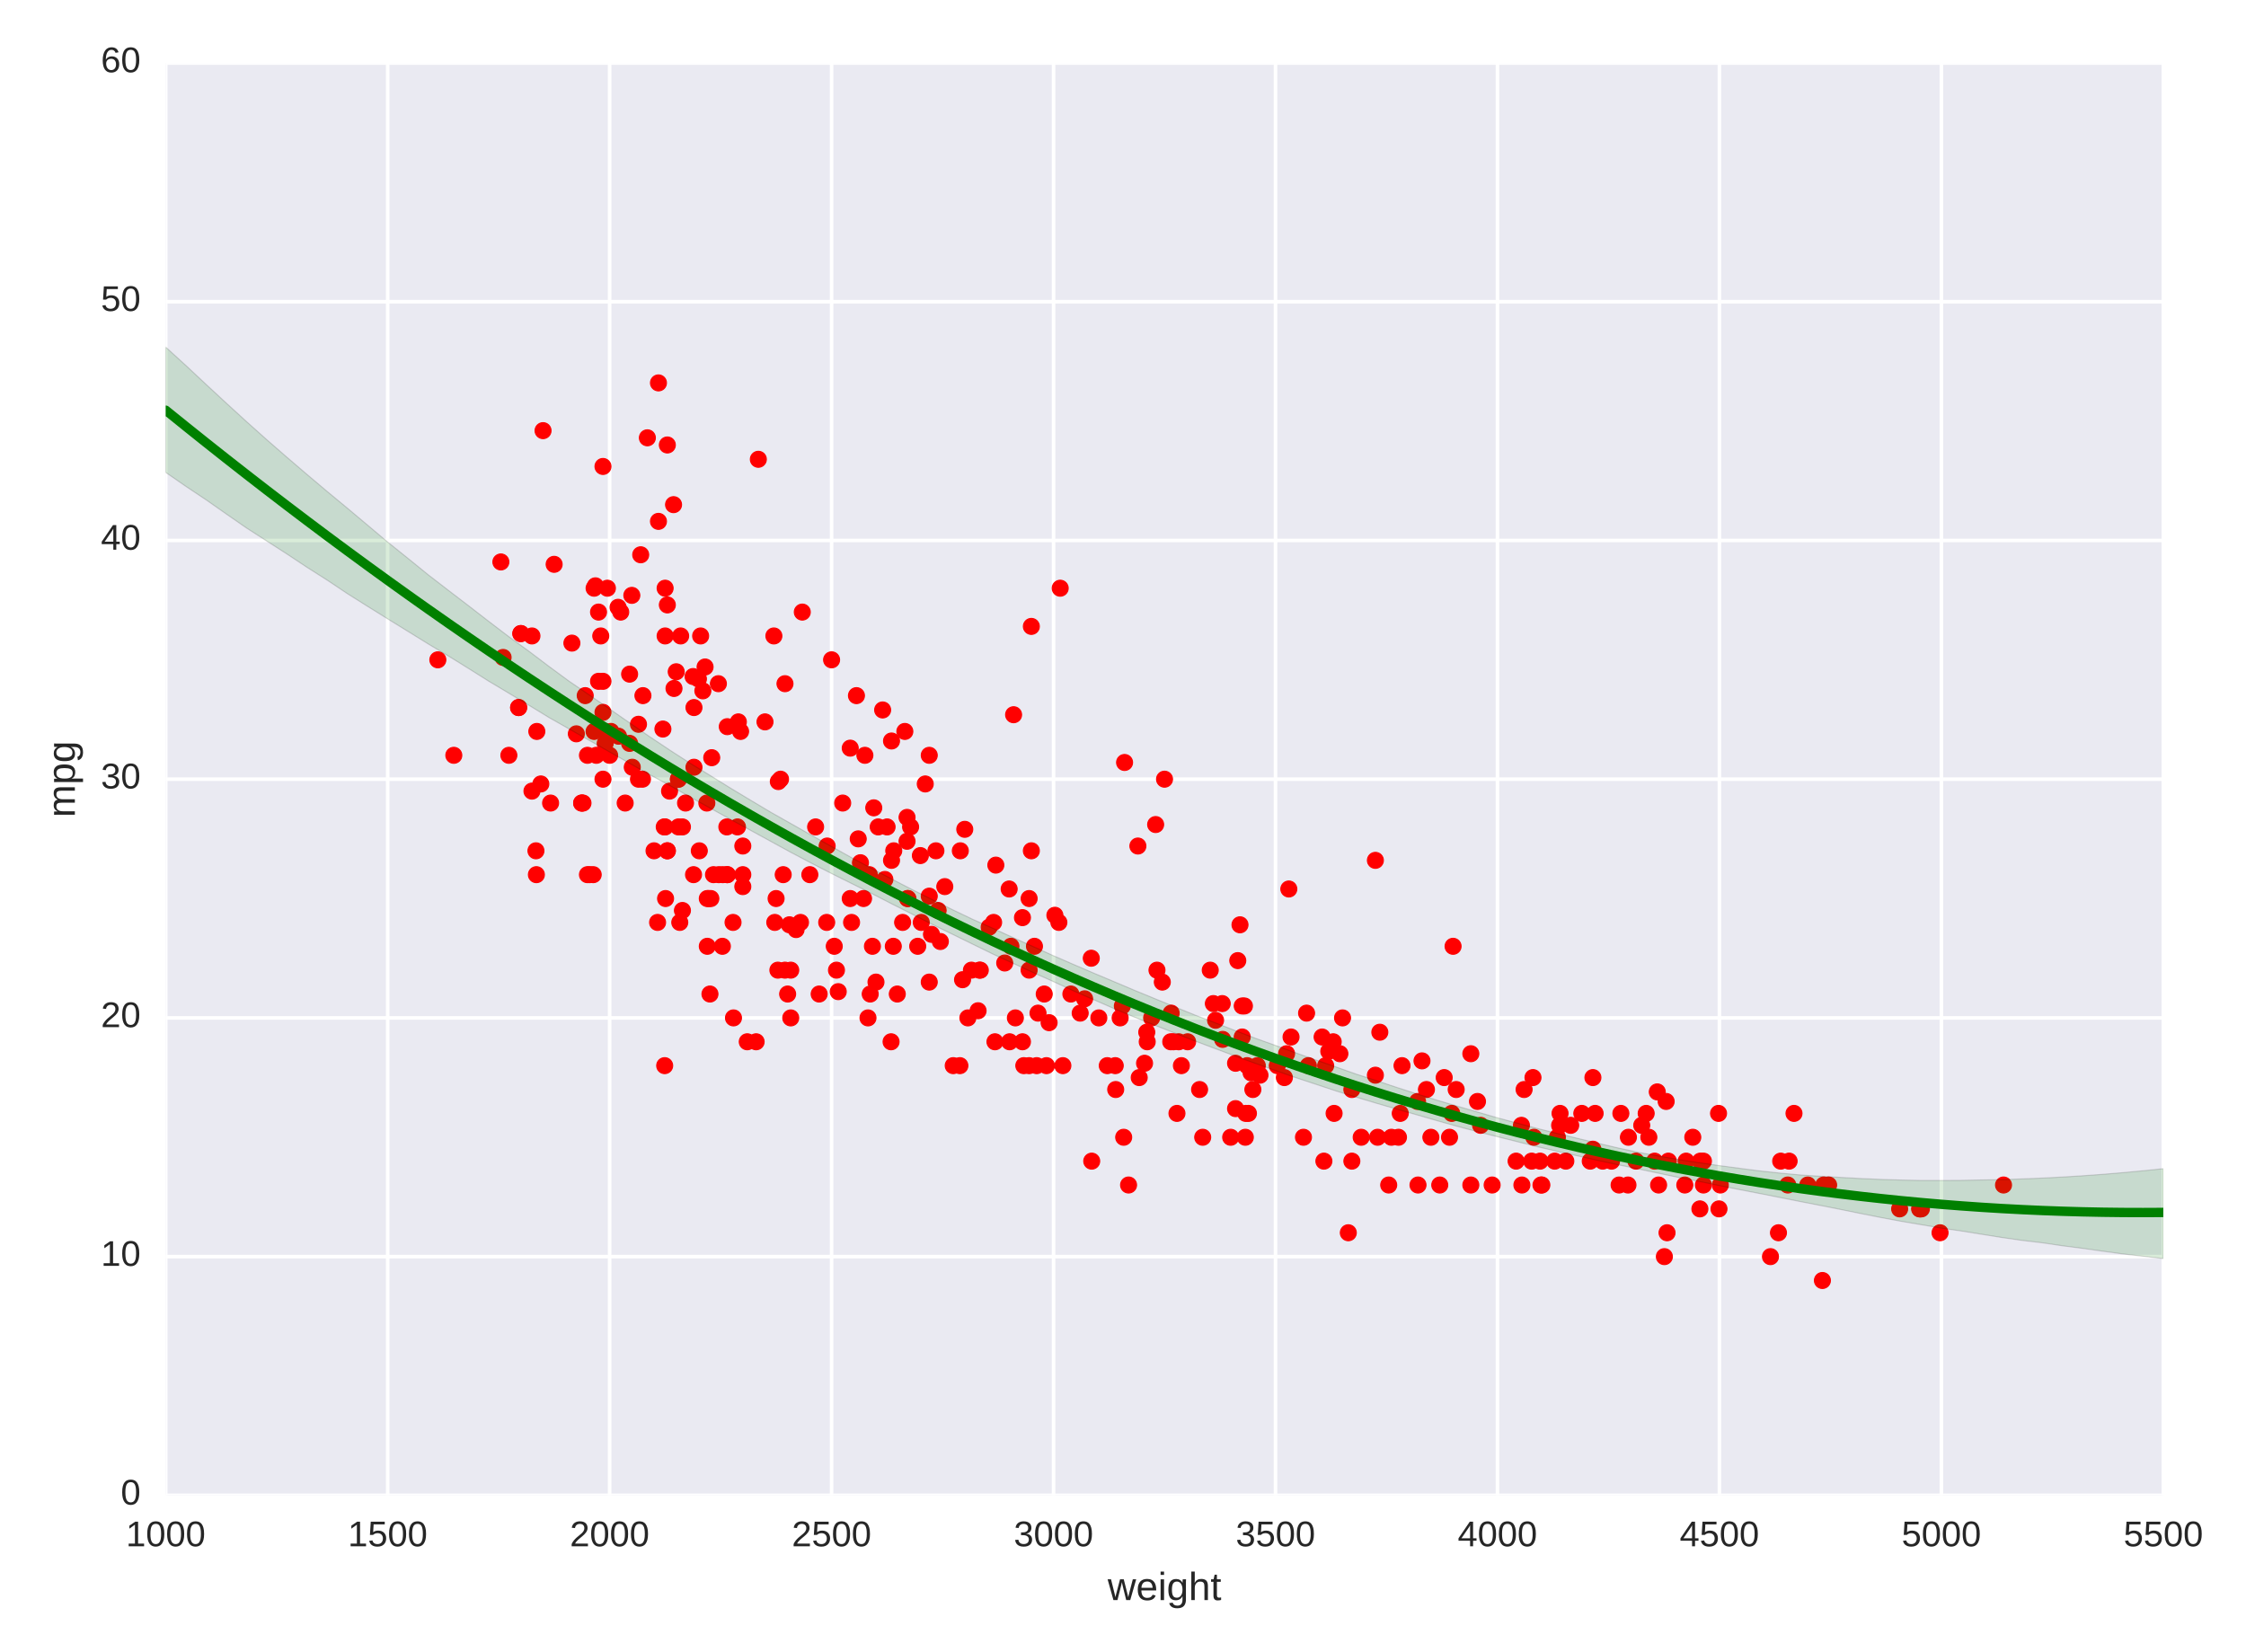 <?xml version="1.0" encoding="utf-8" standalone="no"?>
<!DOCTYPE svg PUBLIC "-//W3C//DTD SVG 1.1//EN"
  "http://www.w3.org/Graphics/SVG/1.1/DTD/svg11.dtd">
<!-- Created with matplotlib (http://matplotlib.org/) -->
<svg height="462pt" version="1.1" viewBox="0 0 628 462" width="628pt" xmlns="http://www.w3.org/2000/svg" xmlns:xlink="http://www.w3.org/1999/xlink">
 <defs>
  <style type="text/css">
*{stroke-linecap:butt;stroke-linejoin:round;stroke-miterlimit:100000;}
  </style>
 </defs>
 <g id="figure_1">
  <g id="patch_1">
   <path d="M 0 462.688 
L 628.969 462.688 
L 628.969 0 
L 0 0 
z
" style="fill:#ffffff;"/>
  </g>
  <g id="axes_1">
   <g id="patch_2">
    <path d="M 46.336 418.152 
L 604.887 418.152 
L 604.887 17.621 
L 46.336 17.621 
z
" style="fill:#eaeaf2;"/>
   </g>
   <g id="matplotlib.axis_1">
    <g id="xtick_1">
     <g id="line2d_1">
      <path clip-path="url(#p65aad4f2ef)" d="M 46.336 418.152 
L 46.336 17.621 
" style="fill:none;stroke:#ffffff;stroke-linecap:round;"/>
     </g>
     <g id="line2d_2">
      <defs>
       <path d="M 0 0 
L 0 0 
" id="m23458152ef" style="stroke:#262626;"/>
      </defs>
      <g>
       <use style="fill:#262626;stroke:#262626;" x="46.336" xlink:href="#m23458152ef" y="418.152"/>
      </g>
     </g>
     <g id="line2d_3">
      <g>
       <use style="fill:#262626;stroke:#262626;" x="46.336" xlink:href="#m23458152ef" y="17.621"/>
      </g>
     </g>
     <g id="text_1">
      <!-- 1000 -->
      <defs>
       <path d="M 51.703 34.422 
Q 51.703 24.516 49.828 17.75 
Q 47.953 10.984 44.703 6.812 
Q 41.453 2.641 37.062 0.828 
Q 32.672 -0.984 27.688 -0.984 
Q 22.656 -0.984 18.312 0.828 
Q 13.969 2.641 10.766 6.781 
Q 7.562 10.938 5.734 17.703 
Q 3.906 24.469 3.906 34.422 
Q 3.906 44.828 5.734 51.641 
Q 7.562 58.453 10.781 62.5 
Q 14.016 66.547 18.406 68.188 
Q 22.797 69.828 27.984 69.828 
Q 32.906 69.828 37.219 68.188 
Q 41.547 66.547 44.766 62.5 
Q 48 58.453 49.844 51.641 
Q 51.703 44.828 51.703 34.422 
M 42.781 34.422 
Q 42.781 42.625 41.797 48.062 
Q 40.828 53.516 38.922 56.766 
Q 37.016 60.016 34.25 61.359 
Q 31.5 62.703 27.984 62.703 
Q 24.266 62.703 21.438 61.328 
Q 18.609 59.969 16.672 56.719 
Q 14.75 53.469 13.766 48.016 
Q 12.797 42.578 12.797 34.422 
Q 12.797 26.516 13.797 21.094 
Q 14.797 15.672 16.719 12.375 
Q 18.656 9.078 21.438 7.641 
Q 24.219 6.203 27.781 6.203 
Q 31.25 6.203 34.031 7.641 
Q 36.812 9.078 38.734 12.375 
Q 40.672 15.672 41.719 21.094 
Q 42.781 26.516 42.781 34.422 
" id="LiberationSans-30"/>
       <path d="M 7.625 0 
L 7.625 7.469 
L 25.141 7.469 
L 25.141 60.406 
L 9.625 49.312 
L 9.625 57.625 
L 25.875 68.797 
L 33.984 68.797 
L 33.984 7.469 
L 50.734 7.469 
L 50.734 0 
z
" id="LiberationSans-31"/>
      </defs>
      <g style="fill:#262626;" transform="translate(35.214 432.398)scale(0.1 -0.1)">
       <use xlink:href="#LiberationSans-31"/>
       <use x="55.615" xlink:href="#LiberationSans-30"/>
       <use x="111.23" xlink:href="#LiberationSans-30"/>
       <use x="166.846" xlink:href="#LiberationSans-30"/>
      </g>
     </g>
    </g>
    <g id="xtick_2">
     <g id="line2d_4">
      <path clip-path="url(#p65aad4f2ef)" d="M 108.397 418.152 
L 108.397 17.621 
" style="fill:none;stroke:#ffffff;stroke-linecap:round;"/>
     </g>
     <g id="line2d_5">
      <g>
       <use style="fill:#262626;stroke:#262626;" x="108.397" xlink:href="#m23458152ef" y="418.152"/>
      </g>
     </g>
     <g id="line2d_6">
      <g>
       <use style="fill:#262626;stroke:#262626;" x="108.397" xlink:href="#m23458152ef" y="17.621"/>
      </g>
     </g>
     <g id="text_2">
      <!-- 1500 -->
      <defs>
       <path d="M 51.422 22.406 
Q 51.422 17.234 49.859 12.938 
Q 48.297 8.641 45.219 5.531 
Q 42.141 2.438 37.578 0.719 
Q 33.016 -0.984 27 -0.984 
Q 21.578 -0.984 17.547 0.281 
Q 13.531 1.562 10.734 3.781 
Q 7.953 6 6.312 8.984 
Q 4.688 11.969 4 15.375 
L 12.891 16.406 
Q 13.422 14.453 14.391 12.625 
Q 15.375 10.797 17.062 9.344 
Q 18.75 7.906 21.219 7.047 
Q 23.688 6.203 27.203 6.203 
Q 30.609 6.203 33.391 7.25 
Q 36.188 8.297 38.156 10.344 
Q 40.141 12.406 41.203 15.375 
Q 42.281 18.359 42.281 22.219 
Q 42.281 25.391 41.25 28.047 
Q 40.234 30.719 38.328 32.641 
Q 36.422 34.578 33.656 35.641 
Q 30.906 36.719 27.391 36.719 
Q 25.203 36.719 23.344 36.328 
Q 21.484 35.938 19.891 35.25 
Q 18.312 34.578 17.016 33.672 
Q 15.719 32.766 14.594 31.781 
L 6 31.781 
L 8.297 68.797 
L 47.406 68.797 
L 47.406 61.328 
L 16.312 61.328 
L 14.984 39.5 
Q 17.328 41.312 20.844 42.594 
Q 24.359 43.891 29.203 43.891 
Q 34.328 43.891 38.422 42.328 
Q 42.531 40.766 45.406 37.906 
Q 48.297 35.062 49.859 31.109 
Q 51.422 27.156 51.422 22.406 
" id="LiberationSans-35"/>
      </defs>
      <g style="fill:#262626;" transform="translate(97.275 432.398)scale(0.1 -0.1)">
       <use xlink:href="#LiberationSans-31"/>
       <use x="55.615" xlink:href="#LiberationSans-35"/>
       <use x="111.23" xlink:href="#LiberationSans-30"/>
       <use x="166.846" xlink:href="#LiberationSans-30"/>
      </g>
     </g>
    </g>
    <g id="xtick_3">
     <g id="line2d_7">
      <path clip-path="url(#p65aad4f2ef)" d="M 170.458 418.152 
L 170.458 17.621 
" style="fill:none;stroke:#ffffff;stroke-linecap:round;"/>
     </g>
     <g id="line2d_8">
      <g>
       <use style="fill:#262626;stroke:#262626;" x="170.458" xlink:href="#m23458152ef" y="418.152"/>
      </g>
     </g>
     <g id="line2d_9">
      <g>
       <use style="fill:#262626;stroke:#262626;" x="170.458" xlink:href="#m23458152ef" y="17.621"/>
      </g>
     </g>
     <g id="text_3">
      <!-- 2000 -->
      <defs>
       <path d="M 5.031 0 
L 5.031 6.203 
Q 7.516 11.922 11.109 16.281 
Q 14.703 20.656 18.656 24.188 
Q 22.609 27.734 26.484 30.766 
Q 30.375 33.797 33.5 36.812 
Q 36.625 39.844 38.547 43.156 
Q 40.484 46.484 40.484 50.688 
Q 40.484 53.609 39.594 55.828 
Q 38.719 58.062 37.062 59.562 
Q 35.406 61.078 33.078 61.828 
Q 30.766 62.594 27.938 62.594 
Q 25.297 62.594 22.969 61.859 
Q 20.656 61.141 18.844 59.672 
Q 17.047 58.203 15.891 56.031 
Q 14.75 53.859 14.406 50.984 
L 5.422 51.812 
Q 5.859 55.516 7.469 58.781 
Q 9.078 62.062 11.906 64.531 
Q 14.75 67 18.719 68.406 
Q 22.703 69.828 27.938 69.828 
Q 33.062 69.828 37.062 68.609 
Q 41.062 67.391 43.812 64.984 
Q 46.578 62.594 48.047 59.078 
Q 49.516 55.562 49.516 50.984 
Q 49.516 47.516 48.266 44.391 
Q 47.016 41.266 44.938 38.422 
Q 42.875 35.594 40.141 32.953 
Q 37.406 30.328 34.422 27.812 
Q 31.453 25.297 28.422 22.828 
Q 25.391 20.359 22.719 17.859 
Q 20.062 15.375 17.969 12.812 
Q 15.875 10.25 14.703 7.469 
L 50.594 7.469 
L 50.594 0 
z
" id="LiberationSans-32"/>
      </defs>
      <g style="fill:#262626;" transform="translate(159.336 432.398)scale(0.1 -0.1)">
       <use xlink:href="#LiberationSans-32"/>
       <use x="55.615" xlink:href="#LiberationSans-30"/>
       <use x="111.23" xlink:href="#LiberationSans-30"/>
       <use x="166.846" xlink:href="#LiberationSans-30"/>
      </g>
     </g>
    </g>
    <g id="xtick_4">
     <g id="line2d_10">
      <path clip-path="url(#p65aad4f2ef)" d="M 232.52 418.152 
L 232.52 17.621 
" style="fill:none;stroke:#ffffff;stroke-linecap:round;"/>
     </g>
     <g id="line2d_11">
      <g>
       <use style="fill:#262626;stroke:#262626;" x="232.52" xlink:href="#m23458152ef" y="418.152"/>
      </g>
     </g>
     <g id="line2d_12">
      <g>
       <use style="fill:#262626;stroke:#262626;" x="232.52" xlink:href="#m23458152ef" y="17.621"/>
      </g>
     </g>
     <g id="text_4">
      <!-- 2500 -->
      <g style="fill:#262626;" transform="translate(221.398 432.398)scale(0.1 -0.1)">
       <use xlink:href="#LiberationSans-32"/>
       <use x="55.615" xlink:href="#LiberationSans-35"/>
       <use x="111.23" xlink:href="#LiberationSans-30"/>
       <use x="166.846" xlink:href="#LiberationSans-30"/>
      </g>
     </g>
    </g>
    <g id="xtick_5">
     <g id="line2d_13">
      <path clip-path="url(#p65aad4f2ef)" d="M 294.581 418.152 
L 294.581 17.621 
" style="fill:none;stroke:#ffffff;stroke-linecap:round;"/>
     </g>
     <g id="line2d_14">
      <g>
       <use style="fill:#262626;stroke:#262626;" x="294.581" xlink:href="#m23458152ef" y="418.152"/>
      </g>
     </g>
     <g id="line2d_15">
      <g>
       <use style="fill:#262626;stroke:#262626;" x="294.581" xlink:href="#m23458152ef" y="17.621"/>
      </g>
     </g>
     <g id="text_5">
      <!-- 3000 -->
      <defs>
       <path d="M 51.219 19 
Q 51.219 14.266 49.672 10.547 
Q 48.141 6.844 45.188 4.266 
Q 42.234 1.703 37.859 0.359 
Q 33.5 -0.984 27.875 -0.984 
Q 21.484 -0.984 17.109 0.609 
Q 12.75 2.203 9.906 4.812 
Q 7.078 7.422 5.656 10.766 
Q 4.25 14.109 3.812 17.672 
L 12.891 18.5 
Q 13.281 15.766 14.328 13.516 
Q 15.375 11.281 17.188 9.672 
Q 19 8.062 21.625 7.172 
Q 24.266 6.297 27.875 6.297 
Q 34.516 6.297 38.297 9.562 
Q 42.094 12.844 42.094 19.281 
Q 42.094 23.094 40.406 25.406 
Q 38.719 27.734 36.203 29.031 
Q 33.688 30.328 30.734 30.766 
Q 27.781 31.203 25.297 31.203 
L 20.312 31.203 
L 20.312 38.812 
L 25.094 38.812 
Q 27.594 38.812 30.266 39.328 
Q 32.953 39.844 35.172 41.188 
Q 37.406 42.531 38.844 44.828 
Q 40.281 47.125 40.281 50.688 
Q 40.281 56.203 37.031 59.391 
Q 33.797 62.594 27.391 62.594 
Q 21.578 62.594 17.984 59.609 
Q 14.406 56.641 13.812 51.219 
L 4.984 51.906 
Q 5.516 56.453 7.469 59.812 
Q 9.422 63.188 12.422 65.406 
Q 15.438 67.625 19.281 68.719 
Q 23.141 69.828 27.484 69.828 
Q 33.25 69.828 37.391 68.375 
Q 41.547 66.938 44.188 64.469 
Q 46.828 62.016 48.062 58.688 
Q 49.312 55.375 49.312 51.609 
Q 49.312 48.578 48.484 45.938 
Q 47.656 43.312 45.891 41.203 
Q 44.141 39.109 41.422 37.594 
Q 38.719 36.078 34.906 35.297 
L 34.906 35.109 
Q 39.062 34.672 42.141 33.219 
Q 45.219 31.781 47.219 29.625 
Q 49.219 27.484 50.219 24.75 
Q 51.219 22.016 51.219 19 
" id="LiberationSans-33"/>
      </defs>
      <g style="fill:#262626;" transform="translate(283.459 432.398)scale(0.1 -0.1)">
       <use xlink:href="#LiberationSans-33"/>
       <use x="55.615" xlink:href="#LiberationSans-30"/>
       <use x="111.23" xlink:href="#LiberationSans-30"/>
       <use x="166.846" xlink:href="#LiberationSans-30"/>
      </g>
     </g>
    </g>
    <g id="xtick_6">
     <g id="line2d_16">
      <path clip-path="url(#p65aad4f2ef)" d="M 356.642 418.152 
L 356.642 17.621 
" style="fill:none;stroke:#ffffff;stroke-linecap:round;"/>
     </g>
     <g id="line2d_17">
      <g>
       <use style="fill:#262626;stroke:#262626;" x="356.642" xlink:href="#m23458152ef" y="418.152"/>
      </g>
     </g>
     <g id="line2d_18">
      <g>
       <use style="fill:#262626;stroke:#262626;" x="356.642" xlink:href="#m23458152ef" y="17.621"/>
      </g>
     </g>
     <g id="text_6">
      <!-- 3500 -->
      <g style="fill:#262626;" transform="translate(345.52 432.398)scale(0.1 -0.1)">
       <use xlink:href="#LiberationSans-33"/>
       <use x="55.615" xlink:href="#LiberationSans-35"/>
       <use x="111.23" xlink:href="#LiberationSans-30"/>
       <use x="166.846" xlink:href="#LiberationSans-30"/>
      </g>
     </g>
    </g>
    <g id="xtick_7">
     <g id="line2d_19">
      <path clip-path="url(#p65aad4f2ef)" d="M 418.703 418.152 
L 418.703 17.621 
" style="fill:none;stroke:#ffffff;stroke-linecap:round;"/>
     </g>
     <g id="line2d_20">
      <g>
       <use style="fill:#262626;stroke:#262626;" x="418.703" xlink:href="#m23458152ef" y="418.152"/>
      </g>
     </g>
     <g id="line2d_21">
      <g>
       <use style="fill:#262626;stroke:#262626;" x="418.703" xlink:href="#m23458152ef" y="17.621"/>
      </g>
     </g>
     <g id="text_7">
      <!-- 4000 -->
      <defs>
       <path d="M 43.016 15.578 
L 43.016 0 
L 34.719 0 
L 34.719 15.578 
L 2.297 15.578 
L 2.297 22.406 
L 33.797 68.797 
L 43.016 68.797 
L 43.016 22.516 
L 52.688 22.516 
L 52.688 15.578 
z
M 34.719 58.891 
Q 34.625 58.641 34.234 57.938 
Q 33.844 57.234 33.344 56.344 
Q 32.859 55.469 32.344 54.562 
Q 31.844 53.656 31.453 53.078 
L 13.812 27.094 
Q 13.578 26.703 13.109 26.062 
Q 12.641 25.438 12.156 24.781 
Q 11.672 24.125 11.172 23.484 
Q 10.688 22.859 10.406 22.516 
L 34.719 22.516 
z
" id="LiberationSans-34"/>
      </defs>
      <g style="fill:#262626;" transform="translate(407.581 432.398)scale(0.1 -0.1)">
       <use xlink:href="#LiberationSans-34"/>
       <use x="55.615" xlink:href="#LiberationSans-30"/>
       <use x="111.23" xlink:href="#LiberationSans-30"/>
       <use x="166.846" xlink:href="#LiberationSans-30"/>
      </g>
     </g>
    </g>
    <g id="xtick_8">
     <g id="line2d_22">
      <path clip-path="url(#p65aad4f2ef)" d="M 480.764 418.152 
L 480.764 17.621 
" style="fill:none;stroke:#ffffff;stroke-linecap:round;"/>
     </g>
     <g id="line2d_23">
      <g>
       <use style="fill:#262626;stroke:#262626;" x="480.764" xlink:href="#m23458152ef" y="418.152"/>
      </g>
     </g>
     <g id="line2d_24">
      <g>
       <use style="fill:#262626;stroke:#262626;" x="480.764" xlink:href="#m23458152ef" y="17.621"/>
      </g>
     </g>
     <g id="text_8">
      <!-- 4500 -->
      <g style="fill:#262626;" transform="translate(469.643 432.398)scale(0.1 -0.1)">
       <use xlink:href="#LiberationSans-34"/>
       <use x="55.615" xlink:href="#LiberationSans-35"/>
       <use x="111.23" xlink:href="#LiberationSans-30"/>
       <use x="166.846" xlink:href="#LiberationSans-30"/>
      </g>
     </g>
    </g>
    <g id="xtick_9">
     <g id="line2d_25">
      <path clip-path="url(#p65aad4f2ef)" d="M 542.826 418.152 
L 542.826 17.621 
" style="fill:none;stroke:#ffffff;stroke-linecap:round;"/>
     </g>
     <g id="line2d_26">
      <g>
       <use style="fill:#262626;stroke:#262626;" x="542.826" xlink:href="#m23458152ef" y="418.152"/>
      </g>
     </g>
     <g id="line2d_27">
      <g>
       <use style="fill:#262626;stroke:#262626;" x="542.826" xlink:href="#m23458152ef" y="17.621"/>
      </g>
     </g>
     <g id="text_9">
      <!-- 5000 -->
      <g style="fill:#262626;" transform="translate(531.704 432.398)scale(0.1 -0.1)">
       <use xlink:href="#LiberationSans-35"/>
       <use x="55.615" xlink:href="#LiberationSans-30"/>
       <use x="111.23" xlink:href="#LiberationSans-30"/>
       <use x="166.846" xlink:href="#LiberationSans-30"/>
      </g>
     </g>
    </g>
    <g id="xtick_10">
     <g id="line2d_28">
      <path clip-path="url(#p65aad4f2ef)" d="M 604.887 418.152 
L 604.887 17.621 
" style="fill:none;stroke:#ffffff;stroke-linecap:round;"/>
     </g>
     <g id="line2d_29">
      <g>
       <use style="fill:#262626;stroke:#262626;" x="604.887" xlink:href="#m23458152ef" y="418.152"/>
      </g>
     </g>
     <g id="line2d_30">
      <g>
       <use style="fill:#262626;stroke:#262626;" x="604.887" xlink:href="#m23458152ef" y="17.621"/>
      </g>
     </g>
     <g id="text_10">
      <!-- 5500 -->
      <g style="fill:#262626;" transform="translate(593.765 432.398)scale(0.1 -0.1)">
       <use xlink:href="#LiberationSans-35"/>
       <use x="55.615" xlink:href="#LiberationSans-35"/>
       <use x="111.23" xlink:href="#LiberationSans-30"/>
       <use x="166.846" xlink:href="#LiberationSans-30"/>
      </g>
     </g>
    </g>
    <g id="text_11">
     <!-- weight -->
     <defs>
      <path d="M 15.484 43.797 
Q 16.938 46.484 18.641 48.359 
Q 20.359 50.25 22.406 51.469 
Q 24.469 52.688 26.906 53.25 
Q 29.344 53.812 32.375 53.812 
Q 37.453 53.812 40.703 52.438 
Q 43.953 51.078 45.828 48.609 
Q 47.703 46.141 48.406 42.719 
Q 49.125 39.312 49.125 35.203 
L 49.125 0 
L 40.281 0 
L 40.281 33.5 
Q 40.281 36.859 39.859 39.391 
Q 39.453 41.938 38.281 43.625 
Q 37.109 45.312 34.953 46.156 
Q 32.812 47.016 29.391 47.016 
Q 26.266 47.016 23.75 45.891 
Q 21.234 44.781 19.453 42.719 
Q 17.672 40.672 16.688 37.734 
Q 15.719 34.812 15.719 31.156 
L 15.719 0 
L 6.938 0 
L 6.938 72.469 
L 15.719 72.469 
L 15.719 53.609 
Q 15.719 52 15.672 50.391 
Q 15.625 48.781 15.547 47.406 
Q 15.484 46.047 15.422 45.094 
Q 15.375 44.141 15.328 43.797 
z
" id="LiberationSans-68"/>
      <path d="M 27.047 0.391 
Q 25.047 -0.141 22.969 -0.453 
Q 20.906 -0.781 18.172 -0.781 
Q 7.625 -0.781 7.625 11.188 
L 7.625 46.438 
L 1.516 46.438 
L 1.516 52.828 
L 7.953 52.828 
L 10.547 64.656 
L 16.406 64.656 
L 16.406 52.828 
L 26.172 52.828 
L 26.172 46.438 
L 16.406 46.438 
L 16.406 13.094 
Q 16.406 9.281 17.641 7.734 
Q 18.891 6.203 21.969 6.203 
Q 23.25 6.203 24.438 6.391 
Q 25.641 6.594 27.047 6.891 
z
" id="LiberationSans-74"/>
      <path d="M 26.766 -20.75 
Q 22.219 -20.75 18.703 -19.812 
Q 15.188 -18.891 12.688 -17.156 
Q 10.203 -15.438 8.641 -13.031 
Q 7.078 -10.641 6.391 -7.719 
L 15.234 -6.453 
Q 16.109 -10.109 19.109 -12.078 
Q 22.125 -14.062 27 -14.062 
Q 29.984 -14.062 32.422 -13.234 
Q 34.859 -12.406 36.562 -10.562 
Q 38.281 -8.734 39.203 -5.797 
Q 40.141 -2.875 40.141 1.312 
L 40.141 9.812 
L 40.047 9.812 
Q 39.062 7.812 37.625 5.984 
Q 36.188 4.156 34.109 2.734 
Q 32.031 1.312 29.297 0.453 
Q 26.562 -0.391 23.047 -0.391 
Q 18.016 -0.391 14.422 1.297 
Q 10.844 2.984 8.562 6.344 
Q 6.297 9.719 5.25 14.719 
Q 4.203 19.734 4.203 26.312 
Q 4.203 32.672 5.25 37.75 
Q 6.297 42.828 8.656 46.359 
Q 11.031 49.906 14.812 51.781 
Q 18.609 53.656 24.031 53.656 
Q 29.641 53.656 33.766 51.094 
Q 37.891 48.531 40.141 43.797 
L 40.234 43.797 
Q 40.234 45.016 40.297 46.531 
Q 40.375 48.047 40.453 49.391 
Q 40.531 50.734 40.625 51.703 
Q 40.719 52.688 40.828 52.828 
L 49.172 52.828 
Q 49.125 52.391 49.078 51.344 
Q 49.031 50.297 48.969 48.828 
Q 48.922 47.359 48.891 45.578 
Q 48.875 43.797 48.875 41.891 
L 48.875 1.516 
Q 48.875 -9.578 43.422 -15.156 
Q 37.984 -20.75 26.766 -20.75 
M 40.141 26.422 
Q 40.141 31.938 38.938 35.859 
Q 37.75 39.797 35.797 42.281 
Q 33.844 44.781 31.328 45.953 
Q 28.812 47.125 26.172 47.125 
Q 22.797 47.125 20.375 45.953 
Q 17.969 44.781 16.375 42.266 
Q 14.797 39.75 14.031 35.812 
Q 13.281 31.891 13.281 26.422 
Q 13.281 20.703 14.031 16.812 
Q 14.797 12.938 16.359 10.547 
Q 17.922 8.156 20.312 7.125 
Q 22.703 6.109 26.031 6.109 
Q 28.656 6.109 31.172 7.219 
Q 33.688 8.344 35.688 10.781 
Q 37.703 13.234 38.922 17.094 
Q 40.141 20.953 40.141 26.422 
" id="LiberationSans-67"/>
      <path d="M 13.484 24.562 
Q 13.484 20.406 14.328 16.906 
Q 15.188 13.422 16.969 10.906 
Q 18.75 8.406 21.531 7 
Q 24.312 5.609 28.219 5.609 
Q 33.938 5.609 37.375 7.906 
Q 40.828 10.203 42.047 13.719 
L 49.75 11.531 
Q 48.922 9.328 47.438 7.109 
Q 45.953 4.891 43.453 3.094 
Q 40.969 1.312 37.234 0.156 
Q 33.5 -0.984 28.219 -0.984 
Q 16.5 -0.984 10.375 6 
Q 4.25 12.984 4.25 26.766 
Q 4.25 34.188 6.094 39.328 
Q 7.953 44.484 11.172 47.703 
Q 14.406 50.922 18.703 52.359 
Q 23 53.812 27.875 53.812 
Q 34.516 53.812 38.984 51.656 
Q 43.453 49.516 46.156 45.719 
Q 48.875 41.938 50.016 36.812 
Q 51.172 31.688 51.172 25.734 
L 51.172 24.562 
z
M 42.094 31.297 
Q 41.359 39.656 37.844 43.484 
Q 34.328 47.312 27.734 47.312 
Q 25.531 47.312 23.109 46.609 
Q 20.703 45.906 18.656 44.094 
Q 16.609 42.281 15.188 39.172 
Q 13.766 36.078 13.578 31.297 
z
" id="LiberationSans-65"/>
      <path d="M 57.328 0 
L 47.125 0 
L 38.672 34.078 
Q 38.281 35.406 37.859 37.359 
Q 37.453 39.312 37.062 41.156 
Q 36.578 43.312 36.141 45.609 
Q 35.688 43.406 35.203 41.266 
Q 34.812 39.406 34.344 37.406 
Q 33.891 35.406 33.5 33.891 
L 24.812 0 
L 14.656 0 
L -0.141 52.828 
L 8.547 52.828 
L 17.484 16.938 
Q 17.828 15.828 18.156 14.188 
Q 18.5 12.547 18.844 10.984 
Q 19.188 9.188 19.578 7.281 
Q 19.969 9.125 20.406 10.891 
Q 20.797 12.406 21.188 13.969 
Q 21.578 15.531 21.875 16.547 
L 31.453 52.828 
L 40.875 52.828 
L 50.094 16.547 
Q 50.438 15.281 50.828 13.672 
Q 51.219 12.062 51.562 10.641 
Q 51.953 8.984 52.344 7.281 
Q 52.734 9.125 53.125 10.891 
Q 53.469 12.406 53.828 14.031 
Q 54.203 15.672 54.547 16.938 
L 63.875 52.828 
L 72.469 52.828 
z
" id="LiberationSans-77"/>
      <path d="M 6.688 64.062 
L 6.688 72.469 
L 15.484 72.469 
L 15.484 64.062 
z
M 6.688 0 
L 6.688 52.828 
L 15.484 52.828 
L 15.484 0 
z
" id="LiberationSans-69"/>
     </defs>
     <g style="fill:#262626;" transform="translate(309.714 447.445)scale(0.11 -0.11)">
      <use xlink:href="#LiberationSans-77"/>
      <use x="72.217" xlink:href="#LiberationSans-65"/>
      <use x="127.832" xlink:href="#LiberationSans-69"/>
      <use x="150.049" xlink:href="#LiberationSans-67"/>
      <use x="205.664" xlink:href="#LiberationSans-68"/>
      <use x="261.279" xlink:href="#LiberationSans-74"/>
     </g>
    </g>
   </g>
   <g id="matplotlib.axis_2">
    <g id="ytick_1">
     <g id="line2d_31">
      <path clip-path="url(#p65aad4f2ef)" d="M 46.336 418.152 
L 604.887 418.152 
" style="fill:none;stroke:#ffffff;stroke-linecap:round;"/>
     </g>
     <g id="line2d_32">
      <g>
       <use style="fill:#262626;stroke:#262626;" x="46.336" xlink:href="#m23458152ef" y="418.152"/>
      </g>
     </g>
     <g id="line2d_33">
      <g>
       <use style="fill:#262626;stroke:#262626;" x="604.887" xlink:href="#m23458152ef" y="418.152"/>
      </g>
     </g>
     <g id="text_12">
      <!-- 0 -->
      <g style="fill:#262626;" transform="translate(33.775 420.737)scale(0.1 -0.1)">
       <use xlink:href="#LiberationSans-30"/>
      </g>
     </g>
    </g>
    <g id="ytick_2">
     <g id="line2d_34">
      <path clip-path="url(#p65aad4f2ef)" d="M 46.336 351.396 
L 604.887 351.396 
" style="fill:none;stroke:#ffffff;stroke-linecap:round;"/>
     </g>
     <g id="line2d_35">
      <g>
       <use style="fill:#262626;stroke:#262626;" x="46.336" xlink:href="#m23458152ef" y="351.396"/>
      </g>
     </g>
     <g id="line2d_36">
      <g>
       <use style="fill:#262626;stroke:#262626;" x="604.887" xlink:href="#m23458152ef" y="351.396"/>
      </g>
     </g>
     <g id="text_13">
      <!-- 10 -->
      <g style="fill:#262626;" transform="translate(28.214 353.982)scale(0.1 -0.1)">
       <use xlink:href="#LiberationSans-31"/>
       <use x="55.615" xlink:href="#LiberationSans-30"/>
      </g>
     </g>
    </g>
    <g id="ytick_3">
     <g id="line2d_37">
      <path clip-path="url(#p65aad4f2ef)" d="M 46.336 284.641 
L 604.887 284.641 
" style="fill:none;stroke:#ffffff;stroke-linecap:round;"/>
     </g>
     <g id="line2d_38">
      <g>
       <use style="fill:#262626;stroke:#262626;" x="46.336" xlink:href="#m23458152ef" y="284.641"/>
      </g>
     </g>
     <g id="line2d_39">
      <g>
       <use style="fill:#262626;stroke:#262626;" x="604.887" xlink:href="#m23458152ef" y="284.641"/>
      </g>
     </g>
     <g id="text_14">
      <!-- 20 -->
      <g style="fill:#262626;" transform="translate(28.214 287.227)scale(0.1 -0.1)">
       <use xlink:href="#LiberationSans-32"/>
       <use x="55.615" xlink:href="#LiberationSans-30"/>
      </g>
     </g>
    </g>
    <g id="ytick_4">
     <g id="line2d_40">
      <path clip-path="url(#p65aad4f2ef)" d="M 46.336 217.886 
L 604.887 217.886 
" style="fill:none;stroke:#ffffff;stroke-linecap:round;"/>
     </g>
     <g id="line2d_41">
      <g>
       <use style="fill:#262626;stroke:#262626;" x="46.336" xlink:href="#m23458152ef" y="217.886"/>
      </g>
     </g>
     <g id="line2d_42">
      <g>
       <use style="fill:#262626;stroke:#262626;" x="604.887" xlink:href="#m23458152ef" y="217.886"/>
      </g>
     </g>
     <g id="text_15">
      <!-- 30 -->
      <g style="fill:#262626;" transform="translate(28.214 220.472)scale(0.1 -0.1)">
       <use xlink:href="#LiberationSans-33"/>
       <use x="55.615" xlink:href="#LiberationSans-30"/>
      </g>
     </g>
    </g>
    <g id="ytick_5">
     <g id="line2d_43">
      <path clip-path="url(#p65aad4f2ef)" d="M 46.336 151.131 
L 604.887 151.131 
" style="fill:none;stroke:#ffffff;stroke-linecap:round;"/>
     </g>
     <g id="line2d_44">
      <g>
       <use style="fill:#262626;stroke:#262626;" x="46.336" xlink:href="#m23458152ef" y="151.131"/>
      </g>
     </g>
     <g id="line2d_45">
      <g>
       <use style="fill:#262626;stroke:#262626;" x="604.887" xlink:href="#m23458152ef" y="151.131"/>
      </g>
     </g>
     <g id="text_16">
      <!-- 40 -->
      <g style="fill:#262626;" transform="translate(28.214 153.717)scale(0.1 -0.1)">
       <use xlink:href="#LiberationSans-34"/>
       <use x="55.615" xlink:href="#LiberationSans-30"/>
      </g>
     </g>
    </g>
    <g id="ytick_6">
     <g id="line2d_46">
      <path clip-path="url(#p65aad4f2ef)" d="M 46.336 84.376 
L 604.887 84.376 
" style="fill:none;stroke:#ffffff;stroke-linecap:round;"/>
     </g>
     <g id="line2d_47">
      <g>
       <use style="fill:#262626;stroke:#262626;" x="46.336" xlink:href="#m23458152ef" y="84.376"/>
      </g>
     </g>
     <g id="line2d_48">
      <g>
       <use style="fill:#262626;stroke:#262626;" x="604.887" xlink:href="#m23458152ef" y="84.376"/>
      </g>
     </g>
     <g id="text_17">
      <!-- 50 -->
      <g style="fill:#262626;" transform="translate(28.214 86.962)scale(0.1 -0.1)">
       <use xlink:href="#LiberationSans-35"/>
       <use x="55.615" xlink:href="#LiberationSans-30"/>
      </g>
     </g>
    </g>
    <g id="ytick_7">
     <g id="line2d_49">
      <path clip-path="url(#p65aad4f2ef)" d="M 46.336 17.621 
L 604.887 17.621 
" style="fill:none;stroke:#ffffff;stroke-linecap:round;"/>
     </g>
     <g id="line2d_50">
      <g>
       <use style="fill:#262626;stroke:#262626;" x="46.336" xlink:href="#m23458152ef" y="17.621"/>
      </g>
     </g>
     <g id="line2d_51">
      <g>
       <use style="fill:#262626;stroke:#262626;" x="604.887" xlink:href="#m23458152ef" y="17.621"/>
      </g>
     </g>
     <g id="text_18">
      <!-- 60 -->
      <defs>
       <path d="M 51.219 22.516 
Q 51.219 17.328 49.781 13 
Q 48.344 8.688 45.531 5.578 
Q 42.719 2.484 38.562 0.75 
Q 34.422 -0.984 29 -0.984 
Q 23 -0.984 18.5 1.312 
Q 14.016 3.609 11.031 7.922 
Q 8.062 12.25 6.562 18.531 
Q 5.078 24.812 5.078 32.812 
Q 5.078 42 6.766 48.922 
Q 8.453 55.859 11.625 60.5 
Q 14.797 65.141 19.359 67.484 
Q 23.922 69.828 29.688 69.828 
Q 33.203 69.828 36.281 69.094 
Q 39.359 68.359 41.875 66.719 
Q 44.391 65.094 46.281 62.406 
Q 48.188 59.719 49.312 55.812 
L 40.922 54.297 
Q 39.547 58.734 36.547 60.719 
Q 33.547 62.703 29.594 62.703 
Q 25.984 62.703 23.047 60.984 
Q 20.125 59.281 18.062 55.875 
Q 16.016 52.484 14.906 47.359 
Q 13.812 42.234 13.812 35.406 
Q 16.219 39.844 20.562 42.156 
Q 24.906 44.484 30.516 44.484 
Q 35.203 44.484 39.016 42.969 
Q 42.828 41.453 45.531 38.594 
Q 48.25 35.75 49.734 31.672 
Q 51.219 27.594 51.219 22.516 
M 42.281 22.125 
Q 42.281 25.688 41.406 28.562 
Q 40.531 31.453 38.766 33.469 
Q 37.016 35.5 34.422 36.594 
Q 31.844 37.703 28.422 37.703 
Q 26.031 37.703 23.578 36.984 
Q 21.141 36.281 19.156 34.688 
Q 17.188 33.109 15.938 30.516 
Q 14.703 27.938 14.703 24.219 
Q 14.703 20.406 15.672 17.109 
Q 16.656 13.812 18.484 11.375 
Q 20.312 8.938 22.891 7.516 
Q 25.484 6.109 28.719 6.109 
Q 31.891 6.109 34.406 7.203 
Q 36.922 8.297 38.672 10.375 
Q 40.438 12.453 41.359 15.422 
Q 42.281 18.406 42.281 22.125 
" id="LiberationSans-36"/>
      </defs>
      <g style="fill:#262626;" transform="translate(28.214 20.207)scale(0.1 -0.1)">
       <use xlink:href="#LiberationSans-36"/>
       <use x="55.615" xlink:href="#LiberationSans-30"/>
      </g>
     </g>
    </g>
    <g id="text_19">
     <!-- mpg -->
     <defs>
      <path d="M 51.422 26.656 
Q 51.422 20.656 50.438 15.578 
Q 49.469 10.5 47.188 6.828 
Q 44.922 3.172 41.188 1.094 
Q 37.453 -0.984 31.984 -0.984 
Q 26.312 -0.984 22.062 1.172 
Q 17.828 3.328 15.578 8.203 
L 15.328 8.203 
Q 15.375 8.109 15.406 7.328 
Q 15.438 6.547 15.453 5.375 
Q 15.484 4.203 15.5 2.75 
Q 15.531 1.312 15.531 -0.094 
L 15.531 -20.75 
L 6.734 -20.75 
L 6.734 42.047 
Q 6.734 43.953 6.703 45.703 
Q 6.688 47.469 6.641 48.906 
Q 6.594 50.344 6.547 51.359 
Q 6.5 52.391 6.453 52.828 
L 14.938 52.828 
Q 14.984 52.688 15.062 51.797 
Q 15.141 50.922 15.203 49.672 
Q 15.281 48.438 15.359 47.016 
Q 15.438 45.609 15.438 44.344 
L 15.625 44.344 
Q 16.844 46.875 18.406 48.656 
Q 19.969 50.438 21.969 51.578 
Q 23.969 52.734 26.438 53.25 
Q 28.906 53.766 31.984 53.766 
Q 37.453 53.766 41.188 51.812 
Q 44.922 49.859 47.188 46.312 
Q 49.469 42.781 50.438 37.766 
Q 51.422 32.766 51.422 26.656 
M 42.188 26.469 
Q 42.188 31.344 41.594 35.156 
Q 41.016 38.969 39.578 41.594 
Q 38.141 44.234 35.734 45.594 
Q 33.344 46.969 29.734 46.969 
Q 26.812 46.969 24.219 46.141 
Q 21.625 45.312 19.703 42.969 
Q 17.781 40.625 16.656 36.5 
Q 15.531 32.375 15.531 25.781 
Q 15.531 20.172 16.453 16.281 
Q 17.391 12.406 19.172 10.016 
Q 20.953 7.625 23.578 6.562 
Q 26.219 5.516 29.641 5.516 
Q 33.297 5.516 35.719 6.922 
Q 38.141 8.344 39.578 11.031 
Q 41.016 13.719 41.594 17.594 
Q 42.188 21.484 42.188 26.469 
" id="LiberationSans-70"/>
      <path d="M 37.5 0 
L 37.5 33.5 
Q 37.5 37.359 37.016 39.938 
Q 36.531 42.531 35.375 44.109 
Q 34.234 45.703 32.375 46.359 
Q 30.516 47.016 27.828 47.016 
Q 25.047 47.016 22.797 45.922 
Q 20.562 44.828 18.969 42.75 
Q 17.391 40.672 16.531 37.625 
Q 15.672 34.578 15.672 30.609 
L 15.672 0 
L 6.938 0 
L 6.938 41.547 
Q 6.938 43.219 6.906 45.047 
Q 6.891 46.875 6.828 48.5 
Q 6.781 50.141 6.734 51.312 
Q 6.688 52.484 6.641 52.828 
L 14.938 52.828 
Q 14.984 52.594 15.031 51.516 
Q 15.094 50.438 15.156 49.047 
Q 15.234 47.656 15.281 46.219 
Q 15.328 44.781 15.328 43.797 
L 15.484 43.797 
Q 16.656 46.094 18.016 47.953 
Q 19.391 49.812 21.219 51.094 
Q 23.047 52.391 25.406 53.094 
Q 27.781 53.812 30.906 53.812 
Q 36.922 53.812 40.406 51.422 
Q 43.891 49.031 45.266 43.797 
L 45.406 43.797 
Q 46.578 46.094 48.047 47.953 
Q 49.516 49.812 51.469 51.094 
Q 53.422 52.391 55.859 53.094 
Q 58.297 53.812 61.422 53.812 
Q 65.438 53.812 68.328 52.734 
Q 71.234 51.656 73.094 49.406 
Q 74.953 47.172 75.828 43.625 
Q 76.703 40.094 76.703 35.203 
L 76.703 0 
L 68.016 0 
L 68.016 33.5 
Q 68.016 37.359 67.531 39.938 
Q 67.047 42.531 65.891 44.109 
Q 64.75 45.703 62.891 46.359 
Q 61.031 47.016 58.344 47.016 
Q 55.562 47.016 53.312 45.969 
Q 51.078 44.922 49.484 42.875 
Q 47.906 40.828 47.047 37.75 
Q 46.188 34.672 46.188 30.609 
L 46.188 0 
z
" id="LiberationSans-6d"/>
     </defs>
     <g style="fill:#262626;" transform="translate(20.932 228.585)rotate(-90.0)scale(0.11 -0.11)">
      <use xlink:href="#LiberationSans-6d"/>
      <use x="83.301" xlink:href="#LiberationSans-70"/>
      <use x="138.916" xlink:href="#LiberationSans-67"/>
     </g>
    </g>
   </g>
   <g id="PathCollection_1">
    <defs>
     <path d="M 0 2.236 
C 0.593 2.236 1.162 2 1.581 1.581 
C 2 1.162 2.236 0.593 2.236 0 
C 2.236 -0.593 2 -1.162 1.581 -1.581 
C 1.162 -2 0.593 -2.236 0 -2.236 
C -0.593 -2.236 -1.162 -2 -1.581 -1.581 
C -2 -1.162 -2.236 -0.593 -2.236 0 
C -2.236 0.593 -2 1.162 -1.581 1.581 
C -1.162 2 -0.593 2.236 0 2.236 
z
" id="m4a9546b47b" style="stroke:#ff0000;stroke-width:0.3;"/>
    </defs>
    <g clip-path="url(#p65aad4f2ef)">
     <use style="fill:#ff0000;stroke:#ff0000;stroke-width:0.3;" x="311.834" xlink:href="#m4a9546b47b" y="297.992"/>
     <use style="fill:#ff0000;stroke:#ff0000;stroke-width:0.3;" x="509.561" xlink:href="#m4a9546b47b" y="358.072"/>
     <use style="fill:#ff0000;stroke:#ff0000;stroke-width:0.3;" x="145.634" xlink:href="#m4a9546b47b" y="177.166"/>
     <use style="fill:#ff0000;stroke:#ff0000;stroke-width:0.3;" x="359.745" xlink:href="#m4a9546b47b" y="294.655"/>
     <use style="fill:#ff0000;stroke:#ff0000;stroke-width:0.3;" x="193.793" xlink:href="#m4a9546b47b" y="189.182"/>
     <use style="fill:#ff0000;stroke:#ff0000;stroke-width:0.3;" x="246.794" xlink:href="#m4a9546b47b" y="198.527"/>
     <use style="fill:#ff0000;stroke:#ff0000;stroke-width:0.3;" x="203.351" xlink:href="#m4a9546b47b" y="203.2"/>
     <use style="fill:#ff0000;stroke:#ff0000;stroke-width:0.3;" x="233.885" xlink:href="#m4a9546b47b" y="271.29"/>
     <use style="fill:#ff0000;stroke:#ff0000;stroke-width:0.3;" x="455.319" xlink:href="#m4a9546b47b" y="318.019"/>
     <use style="fill:#ff0000;stroke:#ff0000;stroke-width:0.3;" x="350.312" xlink:href="#m4a9546b47b" y="304.668"/>
     <use style="fill:#ff0000;stroke:#ff0000;stroke-width:0.3;" x="186.594" xlink:href="#m4a9546b47b" y="124.429"/>
     <use style="fill:#ff0000;stroke:#ff0000;stroke-width:0.3;" x="262.309" xlink:href="#m4a9546b47b" y="254.602"/>
     <use style="fill:#ff0000;stroke:#ff0000;stroke-width:0.3;" x="207.074" xlink:href="#m4a9546b47b" y="204.535"/>
     <use style="fill:#ff0000;stroke:#ff0000;stroke-width:0.3;" x="500.252" xlink:href="#m4a9546b47b" y="324.694"/>
     <use style="fill:#ff0000;stroke:#ff0000;stroke-width:0.3;" x="389.038" xlink:href="#m4a9546b47b" y="318.019"/>
     <use style="fill:#ff0000;stroke:#ff0000;stroke-width:0.3;" x="430.867" xlink:href="#m4a9546b47b" y="331.37"/>
     <use style="fill:#ff0000;stroke:#ff0000;stroke-width:0.3;" x="148.737" xlink:href="#m4a9546b47b" y="177.833"/>
     <use style="fill:#ff0000;stroke:#ff0000;stroke-width:0.3;" x="259.827" xlink:href="#m4a9546b47b" y="211.211"/>
     <use style="fill:#ff0000;stroke:#ff0000;stroke-width:0.3;" x="150.102" xlink:href="#m4a9546b47b" y="204.535"/>
     <use style="fill:#ff0000;stroke:#ff0000;stroke-width:0.3;" x="259.827" xlink:href="#m4a9546b47b" y="274.628"/>
     <use style="fill:#ff0000;stroke:#ff0000;stroke-width:0.3;" x="327.349" xlink:href="#m4a9546b47b" y="291.317"/>
     <use style="fill:#ff0000;stroke:#ff0000;stroke-width:0.3;" x="407.16" xlink:href="#m4a9546b47b" y="304.668"/>
     <use style="fill:#ff0000;stroke:#ff0000;stroke-width:0.3;" x="436.204" xlink:href="#m4a9546b47b" y="311.343"/>
     <use style="fill:#ff0000;stroke:#ff0000;stroke-width:0.3;" x="364.462" xlink:href="#m4a9546b47b" y="318.019"/>
     <use style="fill:#ff0000;stroke:#ff0000;stroke-width:0.3;" x="243.939" xlink:href="#m4a9546b47b" y="264.615"/>
     <use style="fill:#ff0000;stroke:#ff0000;stroke-width:0.3;" x="203.351" xlink:href="#m4a9546b47b" y="244.588"/>
     <use style="fill:#ff0000;stroke:#ff0000;stroke-width:0.3;" x="253" xlink:href="#m4a9546b47b" y="204.535"/>
     <use style="fill:#ff0000;stroke:#ff0000;stroke-width:0.3;" x="216.632" xlink:href="#m4a9546b47b" y="257.939"/>
     <use style="fill:#ff0000;stroke:#ff0000;stroke-width:0.3;" x="299.422" xlink:href="#m4a9546b47b" y="277.966"/>
     <use style="fill:#ff0000;stroke:#ff0000;stroke-width:0.3;" x="237.733" xlink:href="#m4a9546b47b" y="209.208"/>
     <use style="fill:#ff0000;stroke:#ff0000;stroke-width:0.3;" x="283.41" xlink:href="#m4a9546b47b" y="199.862"/>
     <use style="fill:#ff0000;stroke:#ff0000;stroke-width:0.3;" x="405.298" xlink:href="#m4a9546b47b" y="318.019"/>
     <use style="fill:#ff0000;stroke:#ff0000;stroke-width:0.3;" x="249.773" xlink:href="#m4a9546b47b" y="264.615"/>
     <use style="fill:#ff0000;stroke:#ff0000;stroke-width:0.3;" x="352.298" xlink:href="#m4a9546b47b" y="300.663"/>
     <use style="fill:#ff0000;stroke:#ff0000;stroke-width:0.3;" x="228.051" xlink:href="#m4a9546b47b" y="231.237"/>
     <use style="fill:#ff0000;stroke:#ff0000;stroke-width:0.3;" x="190.07" xlink:href="#m4a9546b47b" y="257.939"/>
     <use style="fill:#ff0000;stroke:#ff0000;stroke-width:0.3;" x="497.893" xlink:href="#m4a9546b47b" y="324.694"/>
     <use style="fill:#ff0000;stroke:#ff0000;stroke-width:0.3;" x="320.026" xlink:href="#m4a9546b47b" y="297.325"/>
     <use style="fill:#ff0000;stroke:#ff0000;stroke-width:0.3;" x="185.974" xlink:href="#m4a9546b47b" y="177.833"/>
     <use style="fill:#ff0000;stroke:#ff0000;stroke-width:0.3;" x="174.803" xlink:href="#m4a9546b47b" y="224.562"/>
     <use style="fill:#ff0000;stroke:#ff0000;stroke-width:0.3;" x="140.669" xlink:href="#m4a9546b47b" y="183.841"/>
     <use style="fill:#ff0000;stroke:#ff0000;stroke-width:0.3;" x="216.384" xlink:href="#m4a9546b47b" y="177.833"/>
     <use style="fill:#ff0000;stroke:#ff0000;stroke-width:0.3;" x="413.118" xlink:href="#m4a9546b47b" y="308.006"/>
     <use style="fill:#ff0000;stroke:#ff0000;stroke-width:0.3;" x="446.01" xlink:href="#m4a9546b47b" y="311.343"/>
     <use style="fill:#ff0000;stroke:#ff0000;stroke-width:0.3;" x="217.625" xlink:href="#m4a9546b47b" y="218.554"/>
     <use style="fill:#ff0000;stroke:#ff0000;stroke-width:0.3;" x="164.252" xlink:href="#m4a9546b47b" y="211.211"/>
     <use style="fill:#ff0000;stroke:#ff0000;stroke-width:0.3;" x="207.695" xlink:href="#m4a9546b47b" y="236.578"/>
     <use style="fill:#ff0000;stroke:#ff0000;stroke-width:0.3;" x="475.427" xlink:href="#m4a9546b47b" y="324.694"/>
     <use style="fill:#ff0000;stroke:#ff0000;stroke-width:0.3;" x="185.353" xlink:href="#m4a9546b47b" y="203.868"/>
     <use style="fill:#ff0000;stroke:#ff0000;stroke-width:0.3;" x="336.286" xlink:href="#m4a9546b47b" y="318.019"/>
     <use style="fill:#ff0000;stroke:#ff0000;stroke-width:0.3;" x="537.24" xlink:href="#m4a9546b47b" y="338.045"/>
     <use style="fill:#ff0000;stroke:#ff0000;stroke-width:0.3;" x="384.57" xlink:href="#m4a9546b47b" y="300.663"/>
     <use style="fill:#ff0000;stroke:#ff0000;stroke-width:0.3;" x="198.758" xlink:href="#m4a9546b47b" y="251.264"/>
     <use style="fill:#ff0000;stroke:#ff0000;stroke-width:0.3;" x="253.62" xlink:href="#m4a9546b47b" y="228.567"/>
     <use style="fill:#ff0000;stroke:#ff0000;stroke-width:0.3;" x="197.641" xlink:href="#m4a9546b47b" y="224.562"/>
     <use style="fill:#ff0000;stroke:#ff0000;stroke-width:0.3;" x="199.007" xlink:href="#m4a9546b47b" y="211.878"/>
     <use style="fill:#ff0000;stroke:#ff0000;stroke-width:0.3;" x="283.906" xlink:href="#m4a9546b47b" y="284.641"/>
     <use style="fill:#ff0000;stroke:#ff0000;stroke-width:0.3;" x="303.269" xlink:href="#m4a9546b47b" y="279.301"/>
     <use style="fill:#ff0000;stroke:#ff0000;stroke-width:0.3;" x="274.101" xlink:href="#m4a9546b47b" y="271.29"/>
     <use style="fill:#ff0000;stroke:#ff0000;stroke-width:0.3;" x="166.114" xlink:href="#m4a9546b47b" y="164.482"/>
     <use style="fill:#ff0000;stroke:#ff0000;stroke-width:0.3;" x="142.283" xlink:href="#m4a9546b47b" y="211.211"/>
     <use style="fill:#ff0000;stroke:#ff0000;stroke-width:0.3;" x="332.066" xlink:href="#m4a9546b47b" y="291.317"/>
     <use style="fill:#ff0000;stroke:#ff0000;stroke-width:0.3;" x="391.52" xlink:href="#m4a9546b47b" y="311.343"/>
     <use style="fill:#ff0000;stroke:#ff0000;stroke-width:0.3;" x="237.733" xlink:href="#m4a9546b47b" y="251.264"/>
     <use style="fill:#ff0000;stroke:#ff0000;stroke-width:0.3;" x="323.501" xlink:href="#m4a9546b47b" y="271.29"/>
     <use style="fill:#ff0000;stroke:#ff0000;stroke-width:0.3;" x="164.873" xlink:href="#m4a9546b47b" y="244.588"/>
     <use style="fill:#ff0000;stroke:#ff0000;stroke-width:0.3;" x="425.53" xlink:href="#m4a9546b47b" y="331.37"/>
     <use style="fill:#ff0000;stroke:#ff0000;stroke-width:0.3;" x="339.885" xlink:href="#m4a9546b47b" y="285.309"/>
     <use style="fill:#ff0000;stroke:#ff0000;stroke-width:0.3;" x="466.118" xlink:href="#m4a9546b47b" y="344.721"/>
     <use style="fill:#ff0000;stroke:#ff0000;stroke-width:0.3;" x="190.814" xlink:href="#m4a9546b47b" y="231.237"/>
     <use style="fill:#ff0000;stroke:#ff0000;stroke-width:0.3;" x="436.08" xlink:href="#m4a9546b47b" y="314.681"/>
     <use style="fill:#ff0000;stroke:#ff0000;stroke-width:0.3;" x="193.918" xlink:href="#m4a9546b47b" y="244.588"/>
     <use style="fill:#ff0000;stroke:#ff0000;stroke-width:0.3;" x="448.12" xlink:href="#m4a9546b47b" y="324.694"/>
     <use style="fill:#ff0000;stroke:#ff0000;stroke-width:0.3;" x="536.868" xlink:href="#m4a9546b47b" y="338.045"/>
     <use style="fill:#ff0000;stroke:#ff0000;stroke-width:0.3;" x="285.892" xlink:href="#m4a9546b47b" y="256.604"/>
     <use style="fill:#ff0000;stroke:#ff0000;stroke-width:0.3;" x="241.456" xlink:href="#m4a9546b47b" y="251.264"/>
     <use style="fill:#ff0000;stroke:#ff0000;stroke-width:0.3;" x="305.131" xlink:href="#m4a9546b47b" y="267.953"/>
     <use style="fill:#ff0000;stroke:#ff0000;stroke-width:0.3;" x="257.344" xlink:href="#m4a9546b47b" y="239.248"/>
     <use style="fill:#ff0000;stroke:#ff0000;stroke-width:0.3;" x="282.665" xlink:href="#m4a9546b47b" y="264.615"/>
     <use style="fill:#ff0000;stroke:#ff0000;stroke-width:0.3;" x="200.992" xlink:href="#m4a9546b47b" y="244.588"/>
     <use style="fill:#ff0000;stroke:#ff0000;stroke-width:0.3;" x="314.44" xlink:href="#m4a9546b47b" y="213.213"/>
     <use style="fill:#ff0000;stroke:#ff0000;stroke-width:0.3;" x="170.458" xlink:href="#m4a9546b47b" y="211.211"/>
     <use style="fill:#ff0000;stroke:#ff0000;stroke-width:0.3;" x="318.164" xlink:href="#m4a9546b47b" y="236.578"/>
     <use style="fill:#ff0000;stroke:#ff0000;stroke-width:0.3;" x="324.991" xlink:href="#m4a9546b47b" y="274.628"/>
     <use style="fill:#ff0000;stroke:#ff0000;stroke-width:0.3;" x="235.623" xlink:href="#m4a9546b47b" y="224.562"/>
     <use style="fill:#ff0000;stroke:#ff0000;stroke-width:0.3;" x="242.698" xlink:href="#m4a9546b47b" y="284.641"/>
     <use style="fill:#ff0000;stroke:#ff0000;stroke-width:0.3;" x="505.465" xlink:href="#m4a9546b47b" y="331.37"/>
     <use style="fill:#ff0000;stroke:#ff0000;stroke-width:0.3;" x="457.429" xlink:href="#m4a9546b47b" y="324.694"/>
     <use style="fill:#ff0000;stroke:#ff0000;stroke-width:0.3;" x="169.838" xlink:href="#m4a9546b47b" y="164.482"/>
     <use style="fill:#ff0000;stroke:#ff0000;stroke-width:0.3;" x="560.203" xlink:href="#m4a9546b47b" y="331.37"/>
     <use style="fill:#ff0000;stroke:#ff0000;stroke-width:0.3;" x="190.814" xlink:href="#m4a9546b47b" y="254.602"/>
     <use style="fill:#ff0000;stroke:#ff0000;stroke-width:0.3;" x="431.115" xlink:href="#m4a9546b47b" y="331.37"/>
     <use style="fill:#ff0000;stroke:#ff0000;stroke-width:0.3;" x="287.754" xlink:href="#m4a9546b47b" y="251.264"/>
     <use style="fill:#ff0000;stroke:#ff0000;stroke-width:0.3;" x="204.964" xlink:href="#m4a9546b47b" y="257.939"/>
     <use style="fill:#ff0000;stroke:#ff0000;stroke-width:0.3;" x="168.597" xlink:href="#m4a9546b47b" y="190.517"/>
     <use style="fill:#ff0000;stroke:#ff0000;stroke-width:0.3;" x="476.296" xlink:href="#m4a9546b47b" y="331.37"/>
     <use style="fill:#ff0000;stroke:#ff0000;stroke-width:0.3;" x="151.84" xlink:href="#m4a9546b47b" y="120.424"/>
     <use style="fill:#ff0000;stroke:#ff0000;stroke-width:0.3;" x="313.82" xlink:href="#m4a9546b47b" y="281.304"/>
     <use style="fill:#ff0000;stroke:#ff0000;stroke-width:0.3;" x="289.864" xlink:href="#m4a9546b47b" y="297.992"/>
     <use style="fill:#ff0000;stroke:#ff0000;stroke-width:0.3;" x="262.93" xlink:href="#m4a9546b47b" y="263.28"/>
     <use style="fill:#ff0000;stroke:#ff0000;stroke-width:0.3;" x="313.199" xlink:href="#m4a9546b47b" y="284.641"/>
     <use style="fill:#ff0000;stroke:#ff0000;stroke-width:0.3;" x="252.379" xlink:href="#m4a9546b47b" y="257.939"/>
     <use style="fill:#ff0000;stroke:#ff0000;stroke-width:0.3;" x="264.171" xlink:href="#m4a9546b47b" y="247.926"/>
     <use style="fill:#ff0000;stroke:#ff0000;stroke-width:0.3;" x="145.634" xlink:href="#m4a9546b47b" y="177.166"/>
     <use style="fill:#ff0000;stroke:#ff0000;stroke-width:0.3;" x="289.244" xlink:href="#m4a9546b47b" y="264.615"/>
     <use style="fill:#ff0000;stroke:#ff0000;stroke-width:0.3;" x="183.864" xlink:href="#m4a9546b47b" y="257.939"/>
     <use style="fill:#ff0000;stroke:#ff0000;stroke-width:0.3;" x="365.827" xlink:href="#m4a9546b47b" y="297.992"/>
     <use style="fill:#ff0000;stroke:#ff0000;stroke-width:0.3;" x="384.57" xlink:href="#m4a9546b47b" y="240.583"/>
     <use style="fill:#ff0000;stroke:#ff0000;stroke-width:0.3;" x="169.217" xlink:href="#m4a9546b47b" y="204.535"/>
     <use style="fill:#ff0000;stroke:#ff0000;stroke-width:0.3;" x="273.48" xlink:href="#m4a9546b47b" y="282.639"/>
     <use style="fill:#ff0000;stroke:#ff0000;stroke-width:0.3;" x="149.854" xlink:href="#m4a9546b47b" y="237.913"/>
     <use style="fill:#ff0000;stroke:#ff0000;stroke-width:0.3;" x="377.991" xlink:href="#m4a9546b47b" y="304.668"/>
     <use style="fill:#ff0000;stroke:#ff0000;stroke-width:0.3;" x="220.231" xlink:href="#m4a9546b47b" y="277.966"/>
     <use style="fill:#ff0000;stroke:#ff0000;stroke-width:0.3;" x="511.299" xlink:href="#m4a9546b47b" y="331.37"/>
     <use style="fill:#ff0000;stroke:#ff0000;stroke-width:0.3;" x="223.831" xlink:href="#m4a9546b47b" y="257.939"/>
     <use style="fill:#ff0000;stroke:#ff0000;stroke-width:0.3;" x="426.151" xlink:href="#m4a9546b47b" y="304.668"/>
     <use style="fill:#ff0000;stroke:#ff0000;stroke-width:0.3;" x="140.048" xlink:href="#m4a9546b47b" y="157.139"/>
     <use style="fill:#ff0000;stroke:#ff0000;stroke-width:0.3;" x="445.39" xlink:href="#m4a9546b47b" y="321.357"/>
     <use style="fill:#ff0000;stroke:#ff0000;stroke-width:0.3;" x="417.214" xlink:href="#m4a9546b47b" y="331.37"/>
     <use style="fill:#ff0000;stroke:#ff0000;stroke-width:0.3;" x="365.331" xlink:href="#m4a9546b47b" y="283.306"/>
     <use style="fill:#ff0000;stroke:#ff0000;stroke-width:0.3;" x="195.531" xlink:href="#m4a9546b47b" y="237.913"/>
     <use style="fill:#ff0000;stroke:#ff0000;stroke-width:0.3;" x="122.423" xlink:href="#m4a9546b47b" y="184.509"/>
     <use style="fill:#ff0000;stroke:#ff0000;stroke-width:0.3;" x="391.024" xlink:href="#m4a9546b47b" y="318.019"/>
     <use style="fill:#ff0000;stroke:#ff0000;stroke-width:0.3;" x="288.375" xlink:href="#m4a9546b47b" y="175.163"/>
     <use style="fill:#ff0000;stroke:#ff0000;stroke-width:0.3;" x="189.697" xlink:href="#m4a9546b47b" y="217.886"/>
     <use style="fill:#ff0000;stroke:#ff0000;stroke-width:0.3;" x="161.149" xlink:href="#m4a9546b47b" y="205.203"/>
     <use style="fill:#ff0000;stroke:#ff0000;stroke-width:0.3;" x="149.978" xlink:href="#m4a9546b47b" y="244.588"/>
     <use style="fill:#ff0000;stroke:#ff0000;stroke-width:0.3;" x="349.071" xlink:href="#m4a9546b47b" y="311.343"/>
     <use style="fill:#ff0000;stroke:#ff0000;stroke-width:0.3;" x="221.1" xlink:href="#m4a9546b47b" y="284.641"/>
     <use style="fill:#ff0000;stroke:#ff0000;stroke-width:0.3;" x="371.537" xlink:href="#m4a9546b47b" y="293.987"/>
     <use style="fill:#ff0000;stroke:#ff0000;stroke-width:0.3;" x="476.296" xlink:href="#m4a9546b47b" y="324.694"/>
     <use style="fill:#ff0000;stroke:#ff0000;stroke-width:0.3;" x="186.098" xlink:href="#m4a9546b47b" y="251.264"/>
     <use style="fill:#ff0000;stroke:#ff0000;stroke-width:0.3;" x="194.042" xlink:href="#m4a9546b47b" y="197.86"/>
     <use style="fill:#ff0000;stroke:#ff0000;stroke-width:0.3;" x="430.619" xlink:href="#m4a9546b47b" y="324.694"/>
     <use style="fill:#ff0000;stroke:#ff0000;stroke-width:0.3;" x="411.256" xlink:href="#m4a9546b47b" y="294.655"/>
     <use style="fill:#ff0000;stroke:#ff0000;stroke-width:0.3;" x="172.817" xlink:href="#m4a9546b47b" y="169.823"/>
     <use style="fill:#ff0000;stroke:#ff0000;stroke-width:0.3;" x="330.328" xlink:href="#m4a9546b47b" y="297.992"/>
     <use style="fill:#ff0000;stroke:#ff0000;stroke-width:0.3;" x="181.009" xlink:href="#m4a9546b47b" y="122.426"/>
     <use style="fill:#ff0000;stroke:#ff0000;stroke-width:0.3;" x="351.553" xlink:href="#m4a9546b47b" y="297.992"/>
     <use style="fill:#ff0000;stroke:#ff0000;stroke-width:0.3;" x="203.227" xlink:href="#m4a9546b47b" y="231.237"/>
     <use style="fill:#ff0000;stroke:#ff0000;stroke-width:0.3;" x="212.039" xlink:href="#m4a9546b47b" y="128.434"/>
     <use style="fill:#ff0000;stroke:#ff0000;stroke-width:0.3;" x="341.747" xlink:href="#m4a9546b47b" y="280.636"/>
     <use style="fill:#ff0000;stroke:#ff0000;stroke-width:0.3;" x="360.986" xlink:href="#m4a9546b47b" y="289.982"/>
     <use style="fill:#ff0000;stroke:#ff0000;stroke-width:0.3;" x="278.445" xlink:href="#m4a9546b47b" y="241.918"/>
     <use style="fill:#ff0000;stroke:#ff0000;stroke-width:0.3;" x="287.754" xlink:href="#m4a9546b47b" y="297.992"/>
     <use style="fill:#ff0000;stroke:#ff0000;stroke-width:0.3;" x="189.697" xlink:href="#m4a9546b47b" y="231.237"/>
     <use style="fill:#ff0000;stroke:#ff0000;stroke-width:0.3;" x="199.503" xlink:href="#m4a9546b47b" y="244.588"/>
     <use style="fill:#ff0000;stroke:#ff0000;stroke-width:0.3;" x="471.083" xlink:href="#m4a9546b47b" y="331.37"/>
     <use style="fill:#ff0000;stroke:#ff0000;stroke-width:0.3;" x="247.414" xlink:href="#m4a9546b47b" y="245.923"/>
     <use style="fill:#ff0000;stroke:#ff0000;stroke-width:0.3;" x="323.129" xlink:href="#m4a9546b47b" y="230.57"/>
     <use style="fill:#ff0000;stroke:#ff0000;stroke-width:0.3;" x="452.713" xlink:href="#m4a9546b47b" y="331.37"/>
     <use style="fill:#ff0000;stroke:#ff0000;stroke-width:0.3;" x="465.87" xlink:href="#m4a9546b47b" y="308.006"/>
     <use style="fill:#ff0000;stroke:#ff0000;stroke-width:0.3;" x="169.217" xlink:href="#m4a9546b47b" y="207.873"/>
     <use style="fill:#ff0000;stroke:#ff0000;stroke-width:0.3;" x="231.154" xlink:href="#m4a9546b47b" y="257.939"/>
     <use style="fill:#ff0000;stroke:#ff0000;stroke-width:0.3;" x="314.192" xlink:href="#m4a9546b47b" y="318.019"/>
     <use style="fill:#ff0000;stroke:#ff0000;stroke-width:0.3;" x="370.668" xlink:href="#m4a9546b47b" y="297.992"/>
     <use style="fill:#ff0000;stroke:#ff0000;stroke-width:0.3;" x="239.47" xlink:href="#m4a9546b47b" y="194.522"/>
     <use style="fill:#ff0000;stroke:#ff0000;stroke-width:0.3;" x="213.901" xlink:href="#m4a9546b47b" y="201.865"/>
     <use style="fill:#ff0000;stroke:#ff0000;stroke-width:0.3;" x="186.594" xlink:href="#m4a9546b47b" y="237.913"/>
     <use style="fill:#ff0000;stroke:#ff0000;stroke-width:0.3;" x="481.013" xlink:href="#m4a9546b47b" y="331.37"/>
     <use style="fill:#ff0000;stroke:#ff0000;stroke-width:0.3;" x="166.735" xlink:href="#m4a9546b47b" y="211.211"/>
     <use style="fill:#ff0000;stroke:#ff0000;stroke-width:0.3;" x="254.613" xlink:href="#m4a9546b47b" y="231.237"/>
     <use style="fill:#ff0000;stroke:#ff0000;stroke-width:0.3;" x="231.278" xlink:href="#m4a9546b47b" y="236.578"/>
     <use style="fill:#ff0000;stroke:#ff0000;stroke-width:0.3;" x="291.974" xlink:href="#m4a9546b47b" y="277.966"/>
     <use style="fill:#ff0000;stroke:#ff0000;stroke-width:0.3;" x="278.197" xlink:href="#m4a9546b47b" y="291.317"/>
     <use style="fill:#ff0000;stroke:#ff0000;stroke-width:0.3;" x="253.869" xlink:href="#m4a9546b47b" y="251.264"/>
     <use style="fill:#ff0000;stroke:#ff0000;stroke-width:0.3;" x="406.291" xlink:href="#m4a9546b47b" y="264.615"/>
     <use style="fill:#ff0000;stroke:#ff0000;stroke-width:0.3;" x="285.892" xlink:href="#m4a9546b47b" y="291.317"/>
     <use style="fill:#ff0000;stroke:#ff0000;stroke-width:0.3;" x="425.406" xlink:href="#m4a9546b47b" y="314.681"/>
     <use style="fill:#ff0000;stroke:#ff0000;stroke-width:0.3;" x="220.728" xlink:href="#m4a9546b47b" y="258.607"/>
     <use style="fill:#ff0000;stroke:#ff0000;stroke-width:0.3;" x="338.396" xlink:href="#m4a9546b47b" y="271.29"/>
     <use style="fill:#ff0000;stroke:#ff0000;stroke-width:0.3;" x="191.683" xlink:href="#m4a9546b47b" y="224.562"/>
     <use style="fill:#ff0000;stroke:#ff0000;stroke-width:0.3;" x="423.916" xlink:href="#m4a9546b47b" y="324.694"/>
     <use style="fill:#ff0000;stroke:#ff0000;stroke-width:0.3;" x="344.106" xlink:href="#m4a9546b47b" y="318.019"/>
     <use style="fill:#ff0000;stroke:#ff0000;stroke-width:0.3;" x="249.897" xlink:href="#m4a9546b47b" y="237.913"/>
     <use style="fill:#ff0000;stroke:#ff0000;stroke-width:0.3;" x="473.317" xlink:href="#m4a9546b47b" y="318.019"/>
     <use style="fill:#ff0000;stroke:#ff0000;stroke-width:0.3;" x="176.789" xlink:href="#m4a9546b47b" y="214.548"/>
     <use style="fill:#ff0000;stroke:#ff0000;stroke-width:0.3;" x="217.004" xlink:href="#m4a9546b47b" y="251.264"/>
     <use style="fill:#ff0000;stroke:#ff0000;stroke-width:0.3;" x="445.39" xlink:href="#m4a9546b47b" y="301.33"/>
     <use style="fill:#ff0000;stroke:#ff0000;stroke-width:0.3;" x="219.487" xlink:href="#m4a9546b47b" y="191.184"/>
     <use style="fill:#ff0000;stroke:#ff0000;stroke-width:0.3;" x="296.443" xlink:href="#m4a9546b47b" y="164.482"/>
     <use style="fill:#ff0000;stroke:#ff0000;stroke-width:0.3;" x="179.643" xlink:href="#m4a9546b47b" y="217.886"/>
     <use style="fill:#ff0000;stroke:#ff0000;stroke-width:0.3;" x="293.34" xlink:href="#m4a9546b47b" y="285.976"/>
     <use style="fill:#ff0000;stroke:#ff0000;stroke-width:0.3;" x="253.745" xlink:href="#m4a9546b47b" y="251.264"/>
     <use style="fill:#ff0000;stroke:#ff0000;stroke-width:0.3;" x="198.51" xlink:href="#m4a9546b47b" y="277.966"/>
     <use style="fill:#ff0000;stroke:#ff0000;stroke-width:0.3;" x="202.11" xlink:href="#m4a9546b47b" y="244.588"/>
     <use style="fill:#ff0000;stroke:#ff0000;stroke-width:0.3;" x="396.361" xlink:href="#m4a9546b47b" y="308.006"/>
     <use style="fill:#ff0000;stroke:#ff0000;stroke-width:0.3;" x="345.471" xlink:href="#m4a9546b47b" y="297.325"/>
     <use style="fill:#ff0000;stroke:#ff0000;stroke-width:0.3;" x="184.112" xlink:href="#m4a9546b47b" y="107.073"/>
     <use style="fill:#ff0000;stroke:#ff0000;stroke-width:0.3;" x="244.932" xlink:href="#m4a9546b47b" y="274.628"/>
     <use style="fill:#ff0000;stroke:#ff0000;stroke-width:0.3;" x="462.643" xlink:href="#m4a9546b47b" y="324.694"/>
     <use style="fill:#ff0000;stroke:#ff0000;stroke-width:0.3;" x="269.136" xlink:href="#m4a9546b47b" y="273.961"/>
     <use style="fill:#ff0000;stroke:#ff0000;stroke-width:0.3;" x="439.183" xlink:href="#m4a9546b47b" y="314.681"/>
     <use style="fill:#ff0000;stroke:#ff0000;stroke-width:0.3;" x="347.953" xlink:href="#m4a9546b47b" y="281.304"/>
     <use style="fill:#ff0000;stroke:#ff0000;stroke-width:0.3;" x="346.712" xlink:href="#m4a9546b47b" y="258.607"/>
     <use style="fill:#ff0000;stroke:#ff0000;stroke-width:0.3;" x="536.744" xlink:href="#m4a9546b47b" y="338.045"/>
     <use style="fill:#ff0000;stroke:#ff0000;stroke-width:0.3;" x="290.237" xlink:href="#m4a9546b47b" y="283.306"/>
     <use style="fill:#ff0000;stroke:#ff0000;stroke-width:0.3;" x="176.044" xlink:href="#m4a9546b47b" y="188.514"/>
     <use style="fill:#ff0000;stroke:#ff0000;stroke-width:0.3;" x="233.264" xlink:href="#m4a9546b47b" y="264.615"/>
     <use style="fill:#ff0000;stroke:#ff0000;stroke-width:0.3;" x="294.953" xlink:href="#m4a9546b47b" y="255.937"/>
     <use style="fill:#ff0000;stroke:#ff0000;stroke-width:0.3;" x="320.771" xlink:href="#m4a9546b47b" y="291.317"/>
     <use style="fill:#ff0000;stroke:#ff0000;stroke-width:0.3;" x="153.95" xlink:href="#m4a9546b47b" y="224.562"/>
     <use style="fill:#ff0000;stroke:#ff0000;stroke-width:0.3;" x="260.447" xlink:href="#m4a9546b47b" y="261.277"/>
     <use style="fill:#ff0000;stroke:#ff0000;stroke-width:0.3;" x="200.868" xlink:href="#m4a9546b47b" y="191.184"/>
     <use style="fill:#ff0000;stroke:#ff0000;stroke-width:0.3;" x="224.328" xlink:href="#m4a9546b47b" y="171.158"/>
     <use style="fill:#ff0000;stroke:#ff0000;stroke-width:0.3;" x="145.013" xlink:href="#m4a9546b47b" y="197.86"/>
     <use style="fill:#ff0000;stroke:#ff0000;stroke-width:0.3;" x="268.391" xlink:href="#m4a9546b47b" y="297.992"/>
     <use style="fill:#ff0000;stroke:#ff0000;stroke-width:0.3;" x="400.085" xlink:href="#m4a9546b47b" y="318.019"/>
     <use style="fill:#ff0000;stroke:#ff0000;stroke-width:0.3;" x="197.145" xlink:href="#m4a9546b47b" y="186.511"/>
     <use style="fill:#ff0000;stroke:#ff0000;stroke-width:0.3;" x="320.647" xlink:href="#m4a9546b47b" y="288.647"/>
     <use style="fill:#ff0000;stroke:#ff0000;stroke-width:0.3;" x="166.114" xlink:href="#m4a9546b47b" y="204.535"/>
     <use style="fill:#ff0000;stroke:#ff0000;stroke-width:0.3;" x="167.355" xlink:href="#m4a9546b47b" y="190.517"/>
     <use style="fill:#ff0000;stroke:#ff0000;stroke-width:0.3;" x="196.524" xlink:href="#m4a9546b47b" y="193.187"/>
     <use style="fill:#ff0000;stroke:#ff0000;stroke-width:0.3;" x="375.385" xlink:href="#m4a9546b47b" y="284.641"/>
     <use style="fill:#ff0000;stroke:#ff0000;stroke-width:0.3;" x="385.19" xlink:href="#m4a9546b47b" y="318.019"/>
     <use style="fill:#ff0000;stroke:#ff0000;stroke-width:0.3;" x="166.486" xlink:href="#m4a9546b47b" y="163.815"/>
     <use style="fill:#ff0000;stroke:#ff0000;stroke-width:0.3;" x="218.99" xlink:href="#m4a9546b47b" y="244.588"/>
     <use style="fill:#ff0000;stroke:#ff0000;stroke-width:0.3;" x="182.871" xlink:href="#m4a9546b47b" y="237.913"/>
     <use style="fill:#ff0000;stroke:#ff0000;stroke-width:0.3;" x="480.516" xlink:href="#m4a9546b47b" y="311.343"/>
     <use style="fill:#ff0000;stroke:#ff0000;stroke-width:0.3;" x="335.417" xlink:href="#m4a9546b47b" y="304.668"/>
     <use style="fill:#ff0000;stroke:#ff0000;stroke-width:0.3;" x="411.256" xlink:href="#m4a9546b47b" y="331.37"/>
     <use style="fill:#ff0000;stroke:#ff0000;stroke-width:0.3;" x="245.552" xlink:href="#m4a9546b47b" y="231.237"/>
     <use style="fill:#ff0000;stroke:#ff0000;stroke-width:0.3;" x="305.255" xlink:href="#m4a9546b47b" y="324.694"/>
     <use style="fill:#ff0000;stroke:#ff0000;stroke-width:0.3;" x="176.044" xlink:href="#m4a9546b47b" y="207.873"/>
     <use style="fill:#ff0000;stroke:#ff0000;stroke-width:0.3;" x="189.077" xlink:href="#m4a9546b47b" y="187.846"/>
     <use style="fill:#ff0000;stroke:#ff0000;stroke-width:0.3;" x="497.273" xlink:href="#m4a9546b47b" y="344.721"/>
     <use style="fill:#ff0000;stroke:#ff0000;stroke-width:0.3;" x="405.919" xlink:href="#m4a9546b47b" y="311.343"/>
     <use style="fill:#ff0000;stroke:#ff0000;stroke-width:0.3;" x="249.276" xlink:href="#m4a9546b47b" y="207.205"/>
     <use style="fill:#ff0000;stroke:#ff0000;stroke-width:0.3;" x="341.871" xlink:href="#m4a9546b47b" y="290.649"/>
     <use style="fill:#ff0000;stroke:#ff0000;stroke-width:0.3;" x="374.64" xlink:href="#m4a9546b47b" y="294.655"/>
     <use style="fill:#ff0000;stroke:#ff0000;stroke-width:0.3;" x="348.202" xlink:href="#m4a9546b47b" y="318.019"/>
     <use style="fill:#ff0000;stroke:#ff0000;stroke-width:0.3;" x="266.529" xlink:href="#m4a9546b47b" y="297.992"/>
     <use style="fill:#ff0000;stroke:#ff0000;stroke-width:0.3;" x="232.52" xlink:href="#m4a9546b47b" y="184.509"/>
     <use style="fill:#ff0000;stroke:#ff0000;stroke-width:0.3;" x="302.028" xlink:href="#m4a9546b47b" y="283.306"/>
     <use style="fill:#ff0000;stroke:#ff0000;stroke-width:0.3;" x="315.557" xlink:href="#m4a9546b47b" y="331.37"/>
     <use style="fill:#ff0000;stroke:#ff0000;stroke-width:0.3;" x="241.829" xlink:href="#m4a9546b47b" y="211.211"/>
     <use style="fill:#ff0000;stroke:#ff0000;stroke-width:0.3;" x="219.487" xlink:href="#m4a9546b47b" y="271.29"/>
     <use style="fill:#ff0000;stroke:#ff0000;stroke-width:0.3;" x="542.453" xlink:href="#m4a9546b47b" y="344.721"/>
     <use style="fill:#ff0000;stroke:#ff0000;stroke-width:0.3;" x="163.632" xlink:href="#m4a9546b47b" y="194.522"/>
     <use style="fill:#ff0000;stroke:#ff0000;stroke-width:0.3;" x="168.597" xlink:href="#m4a9546b47b" y="130.437"/>
     <use style="fill:#ff0000;stroke:#ff0000;stroke-width:0.3;" x="360.366" xlink:href="#m4a9546b47b" y="248.594"/>
     <use style="fill:#ff0000;stroke:#ff0000;stroke-width:0.3;" x="184.112" xlink:href="#m4a9546b47b" y="145.791"/>
     <use style="fill:#ff0000;stroke:#ff0000;stroke-width:0.3;" x="466.49" xlink:href="#m4a9546b47b" y="324.694"/>
     <use style="fill:#ff0000;stroke:#ff0000;stroke-width:0.3;" x="258.709" xlink:href="#m4a9546b47b" y="219.221"/>
     <use style="fill:#ff0000;stroke:#ff0000;stroke-width:0.3;" x="442.286" xlink:href="#m4a9546b47b" y="311.343"/>
     <use style="fill:#ff0000;stroke:#ff0000;stroke-width:0.3;" x="339.265" xlink:href="#m4a9546b47b" y="280.636"/>
     <use style="fill:#ff0000;stroke:#ff0000;stroke-width:0.3;" x="357.139" xlink:href="#m4a9546b47b" y="297.992"/>
     <use style="fill:#ff0000;stroke:#ff0000;stroke-width:0.3;" x="145.013" xlink:href="#m4a9546b47b" y="197.86"/>
     <use style="fill:#ff0000;stroke:#ff0000;stroke-width:0.3;" x="172.941" xlink:href="#m4a9546b47b" y="205.87"/>
     <use style="fill:#ff0000;stroke:#ff0000;stroke-width:0.3;" x="463.76" xlink:href="#m4a9546b47b" y="331.37"/>
     <use style="fill:#ff0000;stroke:#ff0000;stroke-width:0.3;" x="307.241" xlink:href="#m4a9546b47b" y="284.641"/>
     <use style="fill:#ff0000;stroke:#ff0000;stroke-width:0.3;" x="170.831" xlink:href="#m4a9546b47b" y="204.535"/>
     <use style="fill:#ff0000;stroke:#ff0000;stroke-width:0.3;" x="509.933" xlink:href="#m4a9546b47b" y="331.37"/>
     <use style="fill:#ff0000;stroke:#ff0000;stroke-width:0.3;" x="222.59" xlink:href="#m4a9546b47b" y="259.942"/>
     <use style="fill:#ff0000;stroke:#ff0000;stroke-width:0.3;" x="347.333" xlink:href="#m4a9546b47b" y="289.982"/>
     <use style="fill:#ff0000;stroke:#ff0000;stroke-width:0.3;" x="173.561" xlink:href="#m4a9546b47b" y="171.158"/>
     <use style="fill:#ff0000;stroke:#ff0000;stroke-width:0.3;" x="348.698" xlink:href="#m4a9546b47b" y="297.992"/>
     <use style="fill:#ff0000;stroke:#ff0000;stroke-width:0.3;" x="328.094" xlink:href="#m4a9546b47b" y="291.317"/>
     <use style="fill:#ff0000;stroke:#ff0000;stroke-width:0.3;" x="178.526" xlink:href="#m4a9546b47b" y="202.533"/>
     <use style="fill:#ff0000;stroke:#ff0000;stroke-width:0.3;" x="309.6" xlink:href="#m4a9546b47b" y="297.992"/>
     <use style="fill:#ff0000;stroke:#ff0000;stroke-width:0.3;" x="396.485" xlink:href="#m4a9546b47b" y="331.37"/>
     <use style="fill:#ff0000;stroke:#ff0000;stroke-width:0.3;" x="475.303" xlink:href="#m4a9546b47b" y="338.045"/>
     <use style="fill:#ff0000;stroke:#ff0000;stroke-width:0.3;" x="167.976" xlink:href="#m4a9546b47b" y="177.833"/>
     <use style="fill:#ff0000;stroke:#ff0000;stroke-width:0.3;" x="397.602" xlink:href="#m4a9546b47b" y="296.657"/>
     <use style="fill:#ff0000;stroke:#ff0000;stroke-width:0.3;" x="249.152" xlink:href="#m4a9546b47b" y="291.317"/>
     <use style="fill:#ff0000;stroke:#ff0000;stroke-width:0.3;" x="325.611" xlink:href="#m4a9546b47b" y="217.886"/>
     <use style="fill:#ff0000;stroke:#ff0000;stroke-width:0.3;" x="461.029" xlink:href="#m4a9546b47b" y="318.019"/>
     <use style="fill:#ff0000;stroke:#ff0000;stroke-width:0.3;" x="376.998" xlink:href="#m4a9546b47b" y="344.721"/>
     <use style="fill:#ff0000;stroke:#ff0000;stroke-width:0.3;" x="495.039" xlink:href="#m4a9546b47b" y="351.396"/>
     <use style="fill:#ff0000;stroke:#ff0000;stroke-width:0.3;" x="329.087" xlink:href="#m4a9546b47b" y="311.343"/>
     <use style="fill:#ff0000;stroke:#ff0000;stroke-width:0.3;" x="471.455" xlink:href="#m4a9546b47b" y="324.694"/>
     <use style="fill:#ff0000;stroke:#ff0000;stroke-width:0.3;" x="463.387" xlink:href="#m4a9546b47b" y="305.335"/>
     <use style="fill:#ff0000;stroke:#ff0000;stroke-width:0.3;" x="499.879" xlink:href="#m4a9546b47b" y="331.37"/>
     <use style="fill:#ff0000;stroke:#ff0000;stroke-width:0.3;" x="197.765" xlink:href="#m4a9546b47b" y="251.264"/>
     <use style="fill:#ff0000;stroke:#ff0000;stroke-width:0.3;" x="243.318" xlink:href="#m4a9546b47b" y="277.966"/>
     <use style="fill:#ff0000;stroke:#ff0000;stroke-width:0.3;" x="234.381" xlink:href="#m4a9546b47b" y="277.298"/>
     <use style="fill:#ff0000;stroke:#ff0000;stroke-width:0.3;" x="226.438" xlink:href="#m4a9546b47b" y="244.588"/>
     <use style="fill:#ff0000;stroke:#ff0000;stroke-width:0.3;" x="206.206" xlink:href="#m4a9546b47b" y="231.237"/>
     <use style="fill:#ff0000;stroke:#ff0000;stroke-width:0.3;" x="162.639" xlink:href="#m4a9546b47b" y="224.562"/>
     <use style="fill:#ff0000;stroke:#ff0000;stroke-width:0.3;" x="460.284" xlink:href="#m4a9546b47b" y="311.343"/>
     <use style="fill:#ff0000;stroke:#ff0000;stroke-width:0.3;" x="249.276" xlink:href="#m4a9546b47b" y="240.583"/>
     <use style="fill:#ff0000;stroke:#ff0000;stroke-width:0.3;" x="211.419" xlink:href="#m4a9546b47b" y="291.317"/>
     <use style="fill:#ff0000;stroke:#ff0000;stroke-width:0.3;" x="168.597" xlink:href="#m4a9546b47b" y="199.195"/>
     <use style="fill:#ff0000;stroke:#ff0000;stroke-width:0.3;" x="221.1" xlink:href="#m4a9546b47b" y="271.29"/>
     <use style="fill:#ff0000;stroke:#ff0000;stroke-width:0.3;" x="208.936" xlink:href="#m4a9546b47b" y="291.317"/>
     <use style="fill:#ff0000;stroke:#ff0000;stroke-width:0.3;" x="126.891" xlink:href="#m4a9546b47b" y="211.211"/>
     <use style="fill:#ff0000;stroke:#ff0000;stroke-width:0.3;" x="256.599" xlink:href="#m4a9546b47b" y="264.615"/>
     <use style="fill:#ff0000;stroke:#ff0000;stroke-width:0.3;" x="148.737" xlink:href="#m4a9546b47b" y="221.224"/>
     <use style="fill:#ff0000;stroke:#ff0000;stroke-width:0.3;" x="428.633" xlink:href="#m4a9546b47b" y="301.33"/>
     <use style="fill:#ff0000;stroke:#ff0000;stroke-width:0.3;" x="329.583" xlink:href="#m4a9546b47b" y="291.317"/>
     <use style="fill:#ff0000;stroke:#ff0000;stroke-width:0.3;" x="257.592" xlink:href="#m4a9546b47b" y="257.939"/>
     <use style="fill:#ff0000;stroke:#ff0000;stroke-width:0.3;" x="450.603" xlink:href="#m4a9546b47b" y="324.694"/>
     <use style="fill:#ff0000;stroke:#ff0000;stroke-width:0.3;" x="185.974" xlink:href="#m4a9546b47b" y="231.237"/>
     <use style="fill:#ff0000;stroke:#ff0000;stroke-width:0.3;" x="229.044" xlink:href="#m4a9546b47b" y="277.966"/>
     <use style="fill:#ff0000;stroke:#ff0000;stroke-width:0.3;" x="346.092" xlink:href="#m4a9546b47b" y="268.62"/>
     <use style="fill:#ff0000;stroke:#ff0000;stroke-width:0.3;" x="195.903" xlink:href="#m4a9546b47b" y="177.833"/>
     <use style="fill:#ff0000;stroke:#ff0000;stroke-width:0.3;" x="292.595" xlink:href="#m4a9546b47b" y="297.992"/>
     <use style="fill:#ff0000;stroke:#ff0000;stroke-width:0.3;" x="345.471" xlink:href="#m4a9546b47b" y="310.008"/>
     <use style="fill:#ff0000;stroke:#ff0000;stroke-width:0.3;" x="179.147" xlink:href="#m4a9546b47b" y="155.136"/>
     <use style="fill:#ff0000;stroke:#ff0000;stroke-width:0.3;" x="168.597" xlink:href="#m4a9546b47b" y="217.886"/>
     <use style="fill:#ff0000;stroke:#ff0000;stroke-width:0.3;" x="286.265" xlink:href="#m4a9546b47b" y="297.992"/>
     <use style="fill:#ff0000;stroke:#ff0000;stroke-width:0.3;" x="403.809" xlink:href="#m4a9546b47b" y="301.33"/>
     <use style="fill:#ff0000;stroke:#ff0000;stroke-width:0.3;" x="244.311" xlink:href="#m4a9546b47b" y="225.897"/>
     <use style="fill:#ff0000;stroke:#ff0000;stroke-width:0.3;" x="287.754" xlink:href="#m4a9546b47b" y="271.29"/>
     <use style="fill:#ff0000;stroke:#ff0000;stroke-width:0.3;" x="195.283" xlink:href="#m4a9546b47b" y="189.849"/>
     <use style="fill:#ff0000;stroke:#ff0000;stroke-width:0.3;" x="194.042" xlink:href="#m4a9546b47b" y="214.548"/>
     <use style="fill:#ff0000;stroke:#ff0000;stroke-width:0.3;" x="453.209" xlink:href="#m4a9546b47b" y="311.343"/>
     <use style="fill:#ff0000;stroke:#ff0000;stroke-width:0.3;" x="185.974" xlink:href="#m4a9546b47b" y="164.482"/>
     <use style="fill:#ff0000;stroke:#ff0000;stroke-width:0.3;" x="188.332" xlink:href="#m4a9546b47b" y="141.118"/>
     <use style="fill:#ff0000;stroke:#ff0000;stroke-width:0.3;" x="269.756" xlink:href="#m4a9546b47b" y="231.905"/>
     <use style="fill:#ff0000;stroke:#ff0000;stroke-width:0.3;" x="273.852" xlink:href="#m4a9546b47b" y="271.29"/>
     <use style="fill:#ff0000;stroke:#ff0000;stroke-width:0.3;" x="151.219" xlink:href="#m4a9546b47b" y="219.221"/>
     <use style="fill:#ff0000;stroke:#ff0000;stroke-width:0.3;" x="349.815" xlink:href="#m4a9546b47b" y="299.995"/>
     <use style="fill:#ff0000;stroke:#ff0000;stroke-width:0.3;" x="380.598" xlink:href="#m4a9546b47b" y="318.019"/>
     <use style="fill:#ff0000;stroke:#ff0000;stroke-width:0.3;" x="370.171" xlink:href="#m4a9546b47b" y="324.694"/>
     <use style="fill:#ff0000;stroke:#ff0000;stroke-width:0.3;" x="459.043" xlink:href="#m4a9546b47b" y="314.681"/>
     <use style="fill:#ff0000;stroke:#ff0000;stroke-width:0.3;" x="318.536" xlink:href="#m4a9546b47b" y="301.33"/>
     <use style="fill:#ff0000;stroke:#ff0000;stroke-width:0.3;" x="480.64" xlink:href="#m4a9546b47b" y="338.045"/>
     <use style="fill:#ff0000;stroke:#ff0000;stroke-width:0.3;" x="163.011" xlink:href="#m4a9546b47b" y="224.562"/>
     <use style="fill:#ff0000;stroke:#ff0000;stroke-width:0.3;" x="413.987" xlink:href="#m4a9546b47b" y="314.681"/>
     <use style="fill:#ff0000;stroke:#ff0000;stroke-width:0.3;" x="159.908" xlink:href="#m4a9546b47b" y="179.836"/>
     <use style="fill:#ff0000;stroke:#ff0000;stroke-width:0.3;" x="203.351" xlink:href="#m4a9546b47b" y="244.588"/>
     <use style="fill:#ff0000;stroke:#ff0000;stroke-width:0.3;" x="189.697" xlink:href="#m4a9546b47b" y="217.886"/>
     <use style="fill:#ff0000;stroke:#ff0000;stroke-width:0.3;" x="188.456" xlink:href="#m4a9546b47b" y="192.519"/>
     <use style="fill:#ff0000;stroke:#ff0000;stroke-width:0.3;" x="392.017" xlink:href="#m4a9546b47b" y="297.992"/>
     <use style="fill:#ff0000;stroke:#ff0000;stroke-width:0.3;" x="455.195" xlink:href="#m4a9546b47b" y="331.37"/>
     <use style="fill:#ff0000;stroke:#ff0000;stroke-width:0.3;" x="322.012" xlink:href="#m4a9546b47b" y="284.641"/>
     <use style="fill:#ff0000;stroke:#ff0000;stroke-width:0.3;" x="206.454" xlink:href="#m4a9546b47b" y="201.865"/>
     <use style="fill:#ff0000;stroke:#ff0000;stroke-width:0.3;" x="348.326" xlink:href="#m4a9546b47b" y="311.343"/>
     <use style="fill:#ff0000;stroke:#ff0000;stroke-width:0.3;" x="239.967" xlink:href="#m4a9546b47b" y="234.575"/>
     <use style="fill:#ff0000;stroke:#ff0000;stroke-width:0.3;" x="201.985" xlink:href="#m4a9546b47b" y="264.615"/>
     <use style="fill:#ff0000;stroke:#ff0000;stroke-width:0.3;" x="434.715" xlink:href="#m4a9546b47b" y="324.694"/>
     <use style="fill:#ff0000;stroke:#ff0000;stroke-width:0.3;" x="398.844" xlink:href="#m4a9546b47b" y="304.668"/>
     <use style="fill:#ff0000;stroke:#ff0000;stroke-width:0.3;" x="501.617" xlink:href="#m4a9546b47b" y="311.343"/>
     <use style="fill:#ff0000;stroke:#ff0000;stroke-width:0.3;" x="197.765" xlink:href="#m4a9546b47b" y="264.615"/>
     <use style="fill:#ff0000;stroke:#ff0000;stroke-width:0.3;" x="238.105" xlink:href="#m4a9546b47b" y="257.939"/>
     <use style="fill:#ff0000;stroke:#ff0000;stroke-width:0.3;" x="261.688" xlink:href="#m4a9546b47b" y="237.913"/>
     <use style="fill:#ff0000;stroke:#ff0000;stroke-width:0.3;" x="428.881" xlink:href="#m4a9546b47b" y="318.019"/>
     <use style="fill:#ff0000;stroke:#ff0000;stroke-width:0.3;" x="268.515" xlink:href="#m4a9546b47b" y="237.913"/>
     <use style="fill:#ff0000;stroke:#ff0000;stroke-width:0.3;" x="248.035" xlink:href="#m4a9546b47b" y="231.237"/>
     <use style="fill:#ff0000;stroke:#ff0000;stroke-width:0.3;" x="444.645" xlink:href="#m4a9546b47b" y="324.694"/>
     <use style="fill:#ff0000;stroke:#ff0000;stroke-width:0.3;" x="179.768" xlink:href="#m4a9546b47b" y="194.522"/>
     <use style="fill:#ff0000;stroke:#ff0000;stroke-width:0.3;" x="154.943" xlink:href="#m4a9546b47b" y="157.807"/>
     <use style="fill:#ff0000;stroke:#ff0000;stroke-width:0.3;" x="277.824" xlink:href="#m4a9546b47b" y="257.939"/>
     <use style="fill:#ff0000;stroke:#ff0000;stroke-width:0.3;" x="240.588" xlink:href="#m4a9546b47b" y="241.251"/>
     <use style="fill:#ff0000;stroke:#ff0000;stroke-width:0.3;" x="385.811" xlink:href="#m4a9546b47b" y="288.647"/>
     <use style="fill:#ff0000;stroke:#ff0000;stroke-width:0.3;" x="435.46" xlink:href="#m4a9546b47b" y="318.019"/>
     <use style="fill:#ff0000;stroke:#ff0000;stroke-width:0.3;" x="207.695" xlink:href="#m4a9546b47b" y="247.926"/>
     <use style="fill:#ff0000;stroke:#ff0000;stroke-width:0.3;" x="377.991" xlink:href="#m4a9546b47b" y="324.694"/>
     <use style="fill:#ff0000;stroke:#ff0000;stroke-width:0.3;" x="253.62" xlink:href="#m4a9546b47b" y="235.243"/>
     <use style="fill:#ff0000;stroke:#ff0000;stroke-width:0.3;" x="402.567" xlink:href="#m4a9546b47b" y="331.37"/>
     <use style="fill:#ff0000;stroke:#ff0000;stroke-width:0.3;" x="372.778" xlink:href="#m4a9546b47b" y="291.317"/>
     <use style="fill:#ff0000;stroke:#ff0000;stroke-width:0.3;" x="311.958" xlink:href="#m4a9546b47b" y="304.668"/>
     <use style="fill:#ff0000;stroke:#ff0000;stroke-width:0.3;" x="185.725" xlink:href="#m4a9546b47b" y="231.237"/>
     <use style="fill:#ff0000;stroke:#ff0000;stroke-width:0.3;" x="217.501" xlink:href="#m4a9546b47b" y="271.29"/>
     <use style="fill:#ff0000;stroke:#ff0000;stroke-width:0.3;" x="178.526" xlink:href="#m4a9546b47b" y="217.886"/>
     <use style="fill:#ff0000;stroke:#ff0000;stroke-width:0.3;" x="185.85" xlink:href="#m4a9546b47b" y="297.992"/>
     <use style="fill:#ff0000;stroke:#ff0000;stroke-width:0.3;" x="428.261" xlink:href="#m4a9546b47b" y="324.694"/>
     <use style="fill:#ff0000;stroke:#ff0000;stroke-width:0.3;" x="271.618" xlink:href="#m4a9546b47b" y="271.29"/>
     <use style="fill:#ff0000;stroke:#ff0000;stroke-width:0.3;" x="276.583" xlink:href="#m4a9546b47b" y="259.274"/>
     <use style="fill:#ff0000;stroke:#ff0000;stroke-width:0.3;" x="296.07" xlink:href="#m4a9546b47b" y="257.939"/>
     <use style="fill:#ff0000;stroke:#ff0000;stroke-width:0.3;" x="207.695" xlink:href="#m4a9546b47b" y="244.588"/>
     <use style="fill:#ff0000;stroke:#ff0000;stroke-width:0.3;" x="164.252" xlink:href="#m4a9546b47b" y="244.588"/>
     <use style="fill:#ff0000;stroke:#ff0000;stroke-width:0.3;" x="218.246" xlink:href="#m4a9546b47b" y="217.886"/>
     <use style="fill:#ff0000;stroke:#ff0000;stroke-width:0.3;" x="162.639" xlink:href="#m4a9546b47b" y="224.562"/>
     <use style="fill:#ff0000;stroke:#ff0000;stroke-width:0.3;" x="437.818" xlink:href="#m4a9546b47b" y="324.694"/>
     <use style="fill:#ff0000;stroke:#ff0000;stroke-width:0.3;" x="282.169" xlink:href="#m4a9546b47b" y="248.594"/>
     <use style="fill:#ff0000;stroke:#ff0000;stroke-width:0.3;" x="282.293" xlink:href="#m4a9546b47b" y="291.317"/>
     <use style="fill:#ff0000;stroke:#ff0000;stroke-width:0.3;" x="531.158" xlink:href="#m4a9546b47b" y="338.045"/>
     <use style="fill:#ff0000;stroke:#ff0000;stroke-width:0.3;" x="205.089" xlink:href="#m4a9546b47b" y="284.641"/>
     <use style="fill:#ff0000;stroke:#ff0000;stroke-width:0.3;" x="186.594" xlink:href="#m4a9546b47b" y="237.913"/>
     <use style="fill:#ff0000;stroke:#ff0000;stroke-width:0.3;" x="280.927" xlink:href="#m4a9546b47b" y="269.288"/>
     <use style="fill:#ff0000;stroke:#ff0000;stroke-width:0.3;" x="465.373" xlink:href="#m4a9546b47b" y="351.396"/>
     <use style="fill:#ff0000;stroke:#ff0000;stroke-width:0.3;" x="369.675" xlink:href="#m4a9546b47b" y="289.982"/>
     <use style="fill:#ff0000;stroke:#ff0000;stroke-width:0.3;" x="243.07" xlink:href="#m4a9546b47b" y="244.588"/>
     <use style="fill:#ff0000;stroke:#ff0000;stroke-width:0.3;" x="373.026" xlink:href="#m4a9546b47b" y="311.343"/>
     <use style="fill:#ff0000;stroke:#ff0000;stroke-width:0.3;" x="186.594" xlink:href="#m4a9546b47b" y="169.155"/>
     <use style="fill:#ff0000;stroke:#ff0000;stroke-width:0.3;" x="165.866" xlink:href="#m4a9546b47b" y="244.588"/>
     <use style="fill:#ff0000;stroke:#ff0000;stroke-width:0.3;" x="327.473" xlink:href="#m4a9546b47b" y="283.306"/>
     <use style="fill:#ff0000;stroke:#ff0000;stroke-width:0.3;" x="388.293" xlink:href="#m4a9546b47b" y="331.37"/>
     <use style="fill:#ff0000;stroke:#ff0000;stroke-width:0.3;" x="250.89" xlink:href="#m4a9546b47b" y="277.966"/>
     <use style="fill:#ff0000;stroke:#ff0000;stroke-width:0.3;" x="198.138" xlink:href="#m4a9546b47b" y="251.264"/>
     <use style="fill:#ff0000;stroke:#ff0000;stroke-width:0.3;" x="347.333" xlink:href="#m4a9546b47b" y="281.304"/>
     <use style="fill:#ff0000;stroke:#ff0000;stroke-width:0.3;" x="176.664" xlink:href="#m4a9546b47b" y="166.485"/>
     <use style="fill:#ff0000;stroke:#ff0000;stroke-width:0.3;" x="190.318" xlink:href="#m4a9546b47b" y="177.833"/>
     <use style="fill:#ff0000;stroke:#ff0000;stroke-width:0.3;" x="270.625" xlink:href="#m4a9546b47b" y="284.641"/>
     <use style="fill:#ff0000;stroke:#ff0000;stroke-width:0.3;" x="167.355" xlink:href="#m4a9546b47b" y="171.158"/>
     <use style="fill:#ff0000;stroke:#ff0000;stroke-width:0.3;" x="297.187" xlink:href="#m4a9546b47b" y="297.992"/>
     <use style="fill:#ff0000;stroke:#ff0000;stroke-width:0.3;" x="288.375" xlink:href="#m4a9546b47b" y="237.913"/>
     <use style="fill:#ff0000;stroke:#ff0000;stroke-width:0.3;" x="187.215" xlink:href="#m4a9546b47b" y="221.224"/>
     <use style="fill:#ff0000;stroke:#ff0000;stroke-width:0.3;" x="359.124" xlink:href="#m4a9546b47b" y="301.33"/>
     <use style="fill:#ff0000;stroke:#ff0000;stroke-width:0.3;" x="259.827" xlink:href="#m4a9546b47b" y="250.596"/>
    </g>
   </g>
   <g id="PolyCollection_1">
    <defs>
     <path d="M 46.336 -365.617 
L 46.336 -330.586 
L 51.978 -326.675 
L 57.62 -322.916 
L 63.262 -318.964 
L 68.904 -315.053 
L 74.546 -311.421 
L 80.188 -307.79 
L 85.829 -304.051 
L 91.471 -300.466 
L 97.113 -296.693 
L 102.755 -293.141 
L 108.397 -289.624 
L 114.039 -286.142 
L 119.681 -282.649 
L 125.323 -279.277 
L 130.965 -275.776 
L 136.607 -272.229 
L 142.249 -268.852 
L 147.891 -265.47 
L 153.533 -262.019 
L 159.175 -258.817 
L 164.816 -255.616 
L 170.458 -252.413 
L 176.1 -249.202 
L 181.742 -246.017 
L 187.384 -242.969 
L 193.026 -239.766 
L 198.668 -236.657 
L 204.31 -233.524 
L 209.952 -230.448 
L 215.594 -227.36 
L 221.236 -224.277 
L 226.878 -221.307 
L 232.52 -218.402 
L 238.162 -215.597 
L 243.803 -212.785 
L 249.445 -209.877 
L 255.087 -207.043 
L 260.729 -204.156 
L 266.371 -201.404 
L 272.013 -198.639 
L 277.655 -195.88 
L 283.297 -193.306 
L 288.939 -190.699 
L 294.581 -188.175 
L 300.223 -185.591 
L 305.865 -183.111 
L 311.507 -180.644 
L 317.149 -178.279 
L 322.79 -176.034 
L 328.432 -173.814 
L 334.074 -171.609 
L 339.716 -169.478 
L 345.358 -167.38 
L 351 -165.335 
L 356.642 -163.324 
L 362.284 -161.349 
L 367.926 -159.485 
L 373.568 -157.613 
L 379.21 -155.883 
L 384.852 -154.184 
L 390.494 -152.547 
L 396.136 -150.95 
L 401.777 -149.314 
L 407.419 -147.744 
L 413.061 -146.227 
L 418.703 -144.824 
L 424.345 -143.408 
L 429.987 -142.002 
L 435.629 -140.67 
L 441.271 -139.433 
L 446.913 -138.162 
L 452.555 -136.953 
L 458.197 -135.789 
L 463.839 -134.589 
L 469.481 -133.409 
L 475.123 -132.318 
L 480.764 -131.159 
L 486.406 -130.025 
L 492.048 -128.938 
L 497.69 -127.825 
L 503.332 -126.703 
L 508.974 -125.606 
L 514.616 -124.493 
L 520.258 -123.345 
L 525.9 -122.228 
L 531.542 -121.181 
L 537.184 -120.22 
L 542.826 -119.269 
L 548.468 -118.453 
L 554.11 -117.538 
L 559.751 -116.642 
L 565.393 -115.83 
L 571.035 -115.161 
L 576.677 -114.33 
L 582.319 -113.607 
L 587.961 -112.806 
L 593.603 -112.037 
L 599.245 -111.402 
L 604.887 -110.75 
L 604.887 -135.889 
L 604.887 -135.889 
L 599.245 -135.305 
L 593.603 -134.775 
L 587.961 -134.305 
L 582.319 -133.897 
L 576.677 -133.546 
L 571.035 -133.253 
L 565.393 -133.019 
L 559.751 -132.815 
L 554.11 -132.73 
L 548.468 -132.62 
L 542.826 -132.589 
L 537.184 -132.592 
L 531.542 -132.708 
L 525.9 -132.887 
L 520.258 -133.134 
L 514.616 -133.444 
L 508.974 -133.765 
L 503.332 -134.131 
L 497.69 -134.649 
L 492.048 -135.26 
L 486.406 -135.986 
L 480.764 -136.737 
L 475.123 -137.55 
L 469.481 -138.41 
L 463.839 -139.406 
L 458.197 -140.435 
L 452.555 -141.648 
L 446.913 -142.96 
L 441.271 -144.326 
L 435.629 -145.67 
L 429.987 -147.097 
L 424.345 -148.594 
L 418.703 -150.106 
L 413.061 -151.74 
L 407.419 -153.375 
L 401.777 -155.045 
L 396.136 -156.802 
L 390.494 -158.629 
L 384.852 -160.499 
L 379.21 -162.321 
L 373.568 -164.325 
L 367.926 -166.288 
L 362.284 -168.28 
L 356.642 -170.343 
L 351 -172.359 
L 345.358 -174.502 
L 339.716 -176.7 
L 334.074 -178.862 
L 328.432 -181.16 
L 322.79 -183.477 
L 317.149 -185.791 
L 311.507 -188.177 
L 305.865 -190.546 
L 300.223 -192.974 
L 294.581 -195.424 
L 288.939 -197.963 
L 283.297 -200.489 
L 277.655 -203.08 
L 272.013 -205.597 
L 266.371 -208.29 
L 260.729 -211.079 
L 255.087 -213.912 
L 249.445 -216.825 
L 243.803 -219.794 
L 238.162 -222.83 
L 232.52 -225.973 
L 226.878 -229.129 
L 221.236 -232.333 
L 215.594 -235.517 
L 209.952 -238.879 
L 204.31 -242.275 
L 198.668 -245.779 
L 193.026 -249.222 
L 187.384 -252.866 
L 181.742 -256.626 
L 176.1 -260.516 
L 170.458 -264.432 
L 164.816 -268.32 
L 159.175 -272.167 
L 153.533 -276.315 
L 147.891 -280.584 
L 142.249 -284.673 
L 136.607 -288.969 
L 130.965 -293.339 
L 125.323 -297.652 
L 119.681 -301.999 
L 114.039 -306.585 
L 108.397 -311.106 
L 102.755 -315.866 
L 97.113 -320.599 
L 91.471 -325.267 
L 85.829 -330.027 
L 80.188 -334.861 
L 74.546 -339.772 
L 68.904 -344.813 
L 63.262 -349.974 
L 57.62 -355.198 
L 51.978 -360.484 
L 46.336 -365.617 
z
" id="mf7ac750a57" style="stroke:#000000;stroke-opacity:0.15;stroke-width:0.3;"/>
    </defs>
    <g clip-path="url(#p65aad4f2ef)">
     <use style="fill:#008000;fill-opacity:0.15;stroke:#000000;stroke-opacity:0.15;stroke-width:0.3;" x="0.0" xlink:href="#mf7ac750a57" y="462.688"/>
    </g>
   </g>
   <g id="line2d_52">
    <path clip-path="url(#p65aad4f2ef)" d="M 46.336 114.707 
L 51.978 119.266 
L 57.62 123.778 
L 63.262 128.244 
L 68.904 132.663 
L 74.546 137.035 
L 80.188 141.36 
L 85.829 145.638 
L 91.471 149.87 
L 97.113 154.055 
L 102.755 158.193 
L 108.397 162.284 
L 114.039 166.328 
L 119.681 170.326 
L 125.323 174.276 
L 130.965 178.18 
L 136.607 182.038 
L 142.249 185.848 
L 147.891 189.612 
L 153.533 193.328 
L 159.175 196.998 
L 164.816 200.622 
L 170.458 204.198 
L 176.1 207.728 
L 181.742 211.21 
L 187.384 214.646 
L 193.026 218.036 
L 198.668 221.378 
L 204.31 224.674 
L 209.952 227.922 
L 215.594 231.124 
L 221.236 234.28 
L 226.878 237.388 
L 232.52 240.45 
L 238.162 243.464 
L 243.803 246.432 
L 249.445 249.354 
L 255.087 252.228 
L 260.729 255.056 
L 266.371 257.836 
L 272.013 260.57 
L 277.655 263.258 
L 283.297 265.898 
L 288.939 268.492 
L 294.581 271.038 
L 300.223 273.538 
L 305.865 275.992 
L 311.507 278.398 
L 317.149 280.758 
L 322.79 283.071 
L 328.432 285.337 
L 334.074 287.556 
L 339.716 289.728 
L 345.358 291.854 
L 351 293.933 
L 356.642 295.965 
L 362.284 297.95 
L 367.926 299.888 
L 373.568 301.78 
L 379.21 303.625 
L 384.852 305.423 
L 390.494 307.174 
L 396.136 308.878 
L 401.777 310.536 
L 407.419 312.147 
L 413.061 313.711 
L 418.703 315.228 
L 424.345 316.698 
L 429.987 318.122 
L 435.629 319.499 
L 441.271 320.829 
L 446.913 322.112 
L 452.555 323.349 
L 458.197 324.538 
L 463.839 325.681 
L 469.481 326.777 
L 475.123 327.826 
L 480.764 328.829 
L 486.406 329.784 
L 492.048 330.693 
L 497.69 331.555 
L 503.332 332.37 
L 508.974 333.139 
L 514.616 333.861 
L 520.258 334.535 
L 525.9 335.163 
L 531.542 335.745 
L 537.184 336.279 
L 542.826 336.767 
L 548.468 337.208 
L 554.11 337.602 
L 559.751 337.949 
L 565.393 338.249 
L 571.035 338.503 
L 576.677 338.71 
L 582.319 338.87 
L 587.961 338.983 
L 593.603 339.05 
L 599.245 339.069 
L 604.887 339.042 
" style="fill:none;stroke:#008000;stroke-linecap:round;stroke-width:2.625;"/>
   </g>
   <g id="patch_3">
    <path d="M 46.336 418.152 
L 604.887 418.152 
" style="fill:none;"/>
   </g>
   <g id="patch_4">
    <path d="M 46.336 418.152 
L 46.336 17.621 
" style="fill:none;"/>
   </g>
   <g id="patch_5">
    <path d="M 604.887 418.152 
L 604.887 17.621 
" style="fill:none;"/>
   </g>
   <g id="patch_6">
    <path d="M 46.336 17.621 
L 604.887 17.621 
" style="fill:none;"/>
   </g>
  </g>
 </g>
 <defs>
  <clipPath id="p65aad4f2ef">
   <rect height="400.531" width="558.551" x="46.336" y="17.621"/>
  </clipPath>
 </defs>
</svg>
